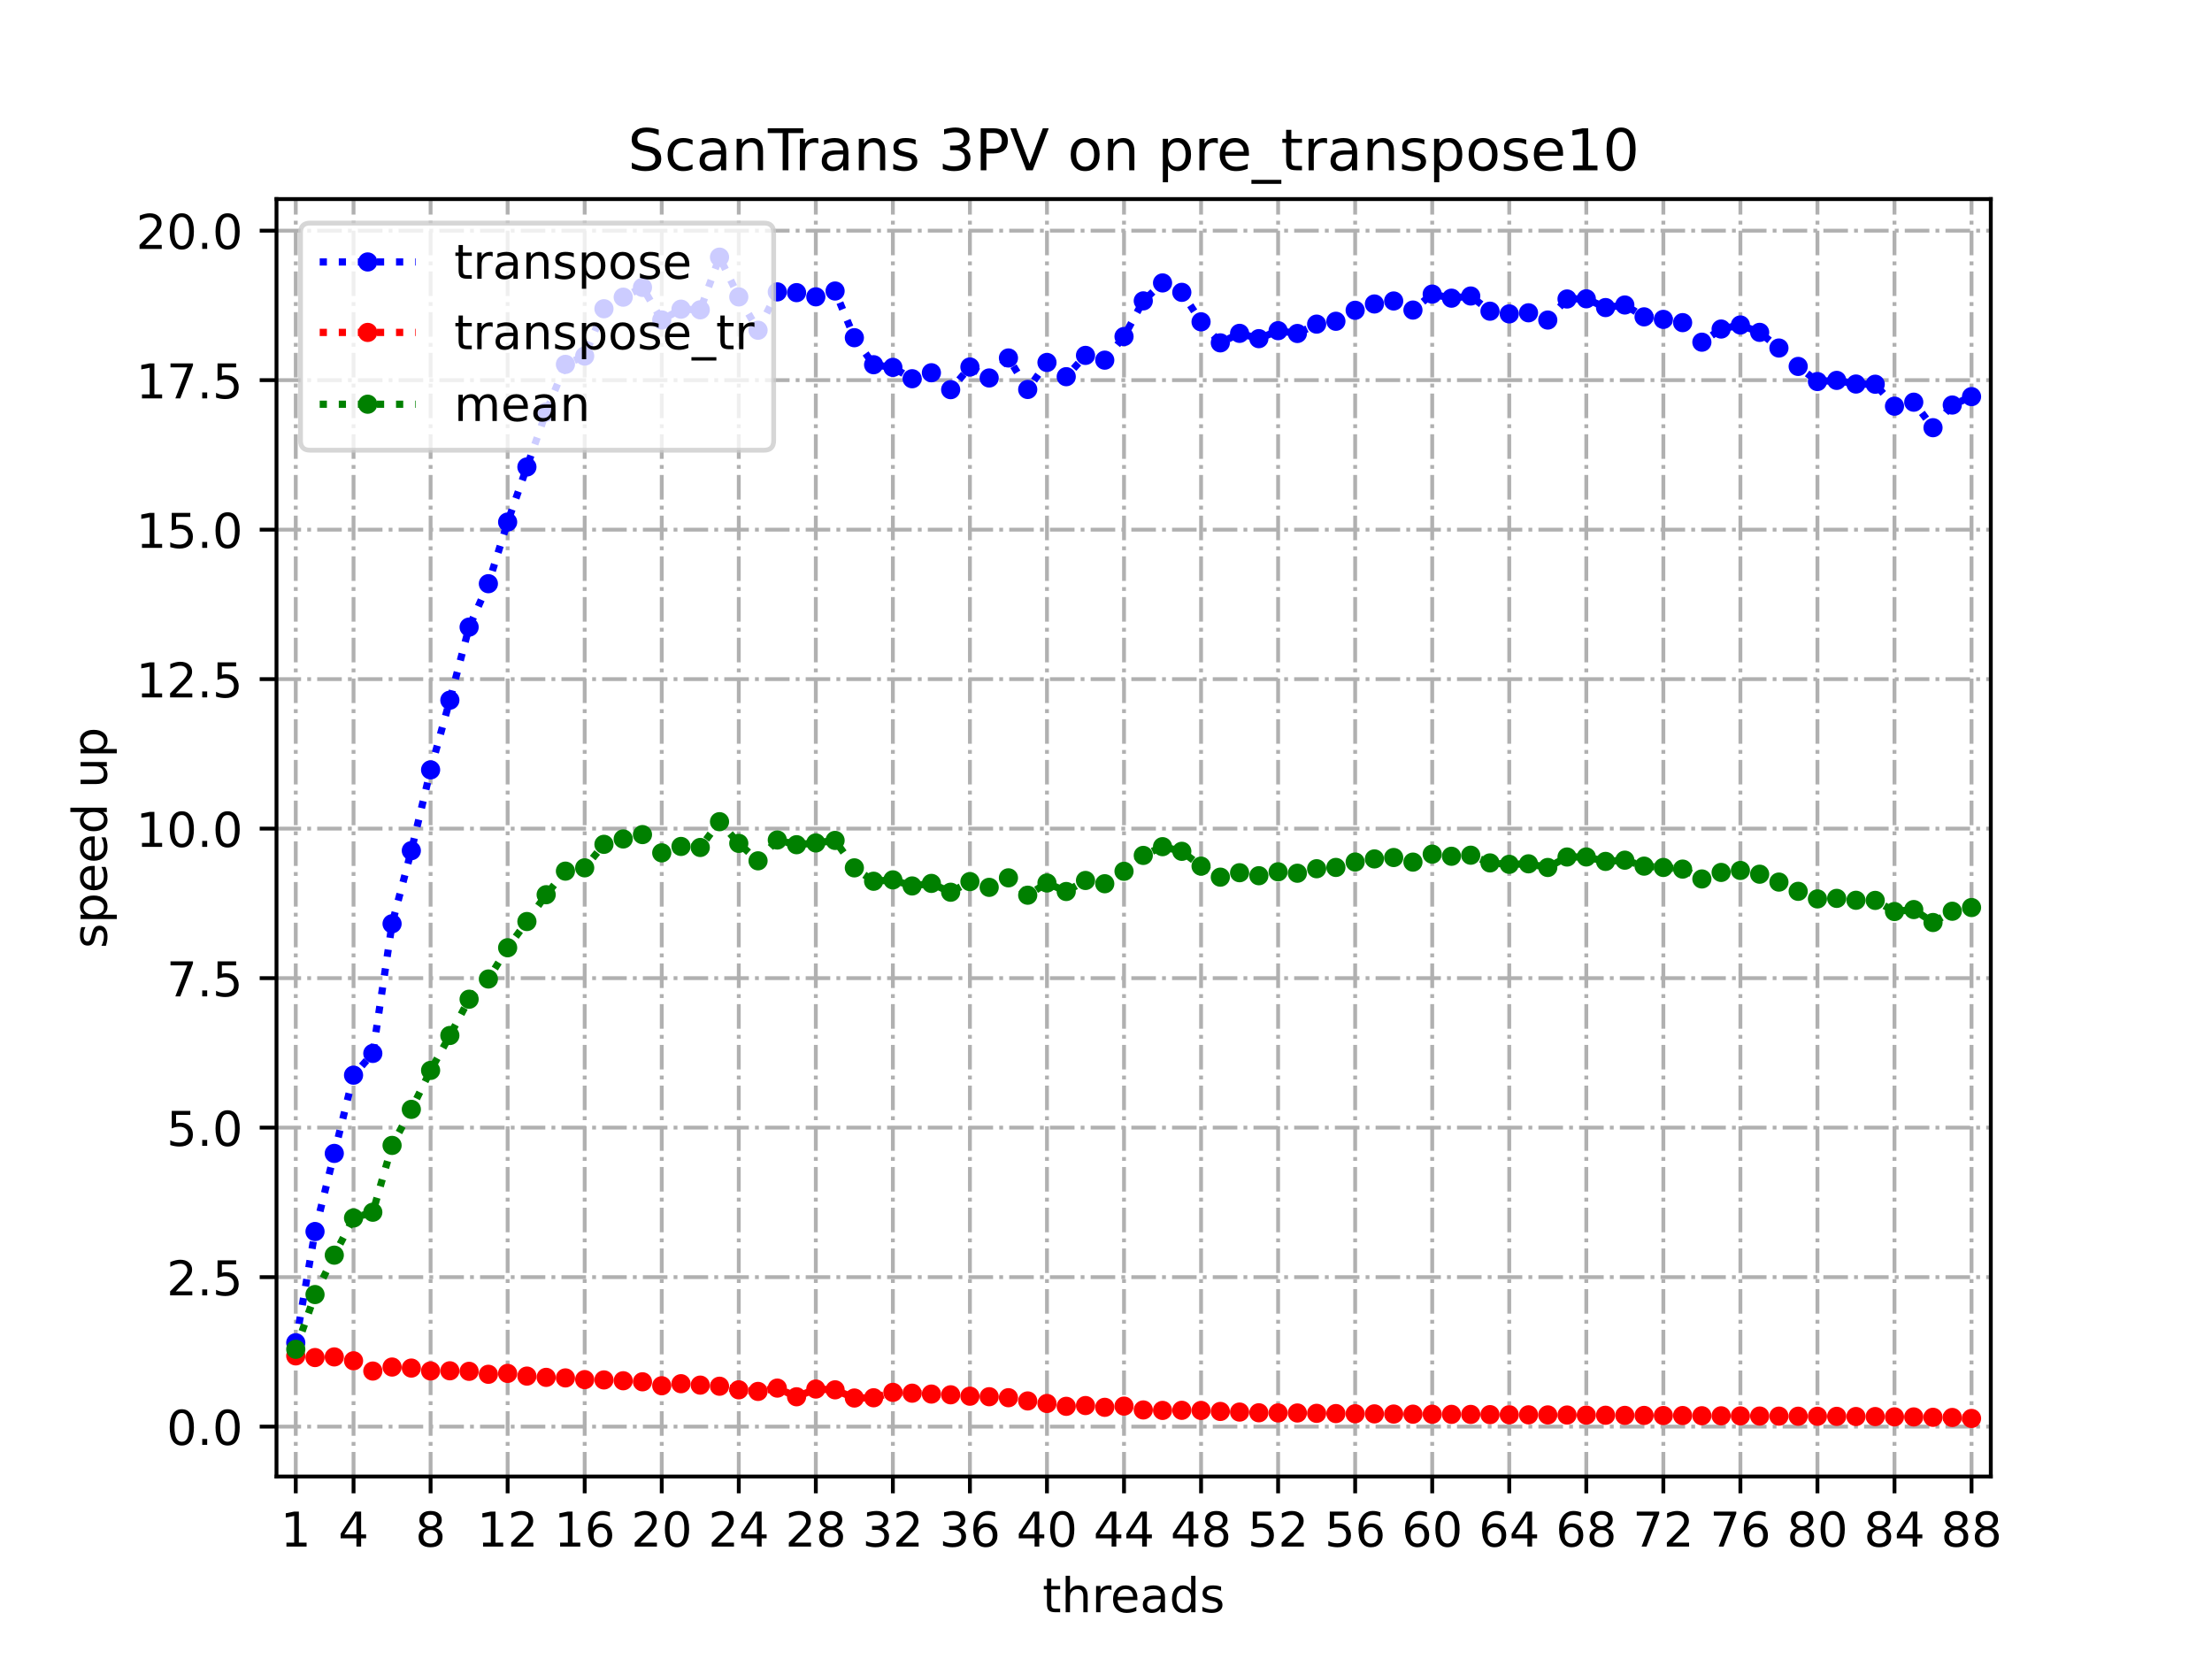 <?xml version="1.0" encoding="utf-8" standalone="no"?>
<!DOCTYPE svg PUBLIC "-//W3C//DTD SVG 1.1//EN"
  "http://www.w3.org/Graphics/SVG/1.1/DTD/svg11.dtd">
<!-- Created with matplotlib (https://matplotlib.org/) -->
<svg height="345.6pt" version="1.1" viewBox="0 0 460.8 345.6" width="460.8pt" xmlns="http://www.w3.org/2000/svg" xmlns:xlink="http://www.w3.org/1999/xlink">
 <defs>
  <style type="text/css">
*{stroke-linecap:butt;stroke-linejoin:round;}
  </style>
 </defs>
 <g id="figure_1">
  <g id="patch_1">
   <path d="M 0 345.6 
L 460.8 345.6 
L 460.8 0 
L 0 0 
z
" style="fill:#ffffff;"/>
  </g>
  <g id="axes_1">
   <g id="patch_2">
    <path d="M 57.6 307.584 
L 414.72 307.584 
L 414.72 41.472 
L 57.6 41.472 
z
" style="fill:#ffffff;"/>
   </g>
   <g id="matplotlib.axis_1">
    <g id="xtick_1">
     <g id="line2d_1">
      <path clip-path="url(#p9dbed86b2a)" d="M 61.613 307.584 
L 61.613 41.472 
" style="fill:none;stroke:#b0b0b0;stroke-dasharray:5.12,1.28,0.8,1.28;stroke-dashoffset:0;stroke-width:0.8;"/>
     </g>
     <g id="line2d_2">
      <defs>
       <path d="M 0 0 
L 0 3.5 
" id="me221cf3cf8" style="stroke:#000000;stroke-width:0.8;"/>
      </defs>
      <g>
       <use style="stroke:#000000;stroke-width:0.8;" x="61.613" xlink:href="#me221cf3cf8" y="307.584"/>
      </g>
     </g>
     <g id="text_1">
      <!-- 1 -->
      <defs>
       <path d="M 12.406 8.297 
L 28.516 8.297 
L 28.516 63.922 
L 10.984 60.406 
L 10.984 69.391 
L 28.422 72.906 
L 38.281 72.906 
L 38.281 8.297 
L 54.391 8.297 
L 54.391 0 
L 12.406 0 
z
" id="DejaVuSans-49"/>
      </defs>
      <g transform="translate(58.431 322.182)scale(0.1 -0.1)">
       <use xlink:href="#DejaVuSans-49"/>
      </g>
     </g>
    </g>
    <g id="xtick_2">
     <g id="line2d_3">
      <path clip-path="url(#p9dbed86b2a)" d="M 73.65 307.584 
L 73.65 41.472 
" style="fill:none;stroke:#b0b0b0;stroke-dasharray:5.12,1.28,0.8,1.28;stroke-dashoffset:0;stroke-width:0.8;"/>
     </g>
     <g id="line2d_4">
      <g>
       <use style="stroke:#000000;stroke-width:0.8;" x="73.65" xlink:href="#me221cf3cf8" y="307.584"/>
      </g>
     </g>
     <g id="text_2">
      <!-- 4 -->
      <defs>
       <path d="M 37.797 64.312 
L 12.891 25.391 
L 37.797 25.391 
z
M 35.203 72.906 
L 47.609 72.906 
L 47.609 25.391 
L 58.016 25.391 
L 58.016 17.188 
L 47.609 17.188 
L 47.609 0 
L 37.797 0 
L 37.797 17.188 
L 4.891 17.188 
L 4.891 26.703 
z
" id="DejaVuSans-52"/>
      </defs>
      <g transform="translate(70.469 322.182)scale(0.1 -0.1)">
       <use xlink:href="#DejaVuSans-52"/>
      </g>
     </g>
    </g>
    <g id="xtick_3">
     <g id="line2d_5">
      <path clip-path="url(#p9dbed86b2a)" d="M 89.701 307.584 
L 89.701 41.472 
" style="fill:none;stroke:#b0b0b0;stroke-dasharray:5.12,1.28,0.8,1.28;stroke-dashoffset:0;stroke-width:0.8;"/>
     </g>
     <g id="line2d_6">
      <g>
       <use style="stroke:#000000;stroke-width:0.8;" x="89.701" xlink:href="#me221cf3cf8" y="307.584"/>
      </g>
     </g>
     <g id="text_3">
      <!-- 8 -->
      <defs>
       <path d="M 31.781 34.625 
Q 24.75 34.625 20.719 30.859 
Q 16.703 27.094 16.703 20.516 
Q 16.703 13.922 20.719 10.156 
Q 24.75 6.391 31.781 6.391 
Q 38.812 6.391 42.859 10.172 
Q 46.922 13.969 46.922 20.516 
Q 46.922 27.094 42.891 30.859 
Q 38.875 34.625 31.781 34.625 
z
M 21.922 38.812 
Q 15.578 40.375 12.031 44.719 
Q 8.5 49.078 8.5 55.328 
Q 8.5 64.062 14.719 69.141 
Q 20.953 74.219 31.781 74.219 
Q 42.672 74.219 48.875 69.141 
Q 55.078 64.062 55.078 55.328 
Q 55.078 49.078 51.531 44.719 
Q 48 40.375 41.703 38.812 
Q 48.828 37.156 52.797 32.312 
Q 56.781 27.484 56.781 20.516 
Q 56.781 9.906 50.312 4.234 
Q 43.844 -1.422 31.781 -1.422 
Q 19.734 -1.422 13.25 4.234 
Q 6.781 9.906 6.781 20.516 
Q 6.781 27.484 10.781 32.312 
Q 14.797 37.156 21.922 38.812 
z
M 18.312 54.391 
Q 18.312 48.734 21.844 45.562 
Q 25.391 42.391 31.781 42.391 
Q 38.141 42.391 41.719 45.562 
Q 45.312 48.734 45.312 54.391 
Q 45.312 60.062 41.719 63.234 
Q 38.141 66.406 31.781 66.406 
Q 25.391 66.406 21.844 63.234 
Q 18.312 60.062 18.312 54.391 
z
" id="DejaVuSans-56"/>
      </defs>
      <g transform="translate(86.519 322.182)scale(0.1 -0.1)">
       <use xlink:href="#DejaVuSans-56"/>
      </g>
     </g>
    </g>
    <g id="xtick_4">
     <g id="line2d_7">
      <path clip-path="url(#p9dbed86b2a)" d="M 105.751 307.584 
L 105.751 41.472 
" style="fill:none;stroke:#b0b0b0;stroke-dasharray:5.12,1.28,0.8,1.28;stroke-dashoffset:0;stroke-width:0.8;"/>
     </g>
     <g id="line2d_8">
      <g>
       <use style="stroke:#000000;stroke-width:0.8;" x="105.751" xlink:href="#me221cf3cf8" y="307.584"/>
      </g>
     </g>
     <g id="text_4">
      <!-- 12 -->
      <defs>
       <path d="M 19.188 8.297 
L 53.609 8.297 
L 53.609 0 
L 7.328 0 
L 7.328 8.297 
Q 12.938 14.109 22.625 23.891 
Q 32.328 33.688 34.812 36.531 
Q 39.547 41.844 41.422 45.531 
Q 43.312 49.219 43.312 52.781 
Q 43.312 58.594 39.234 62.25 
Q 35.156 65.922 28.609 65.922 
Q 23.969 65.922 18.812 64.312 
Q 13.672 62.703 7.812 59.422 
L 7.812 69.391 
Q 13.766 71.781 18.938 73 
Q 24.125 74.219 28.422 74.219 
Q 39.75 74.219 46.484 68.547 
Q 53.219 62.891 53.219 53.422 
Q 53.219 48.922 51.531 44.891 
Q 49.859 40.875 45.406 35.406 
Q 44.188 33.984 37.641 27.219 
Q 31.109 20.453 19.188 8.297 
z
" id="DejaVuSans-50"/>
      </defs>
      <g transform="translate(99.389 322.182)scale(0.1 -0.1)">
       <use xlink:href="#DejaVuSans-49"/>
       <use x="63.623" xlink:href="#DejaVuSans-50"/>
      </g>
     </g>
    </g>
    <g id="xtick_5">
     <g id="line2d_9">
      <path clip-path="url(#p9dbed86b2a)" d="M 121.801 307.584 
L 121.801 41.472 
" style="fill:none;stroke:#b0b0b0;stroke-dasharray:5.12,1.28,0.8,1.28;stroke-dashoffset:0;stroke-width:0.8;"/>
     </g>
     <g id="line2d_10">
      <g>
       <use style="stroke:#000000;stroke-width:0.8;" x="121.801" xlink:href="#me221cf3cf8" y="307.584"/>
      </g>
     </g>
     <g id="text_5">
      <!-- 16 -->
      <defs>
       <path d="M 33.016 40.375 
Q 26.375 40.375 22.484 35.828 
Q 18.609 31.297 18.609 23.391 
Q 18.609 15.531 22.484 10.953 
Q 26.375 6.391 33.016 6.391 
Q 39.656 6.391 43.531 10.953 
Q 47.406 15.531 47.406 23.391 
Q 47.406 31.297 43.531 35.828 
Q 39.656 40.375 33.016 40.375 
z
M 52.594 71.297 
L 52.594 62.312 
Q 48.875 64.062 45.094 64.984 
Q 41.312 65.922 37.594 65.922 
Q 27.828 65.922 22.672 59.328 
Q 17.531 52.734 16.797 39.406 
Q 19.672 43.656 24.016 45.922 
Q 28.375 48.188 33.594 48.188 
Q 44.578 48.188 50.953 41.516 
Q 57.328 34.859 57.328 23.391 
Q 57.328 12.156 50.688 5.359 
Q 44.047 -1.422 33.016 -1.422 
Q 20.359 -1.422 13.672 8.266 
Q 6.984 17.969 6.984 36.375 
Q 6.984 53.656 15.188 63.938 
Q 23.391 74.219 37.203 74.219 
Q 40.922 74.219 44.703 73.484 
Q 48.484 72.75 52.594 71.297 
z
" id="DejaVuSans-54"/>
      </defs>
      <g transform="translate(115.439 322.182)scale(0.1 -0.1)">
       <use xlink:href="#DejaVuSans-49"/>
       <use x="63.623" xlink:href="#DejaVuSans-54"/>
      </g>
     </g>
    </g>
    <g id="xtick_6">
     <g id="line2d_11">
      <path clip-path="url(#p9dbed86b2a)" d="M 137.852 307.584 
L 137.852 41.472 
" style="fill:none;stroke:#b0b0b0;stroke-dasharray:5.12,1.28,0.8,1.28;stroke-dashoffset:0;stroke-width:0.8;"/>
     </g>
     <g id="line2d_12">
      <g>
       <use style="stroke:#000000;stroke-width:0.8;" x="137.852" xlink:href="#me221cf3cf8" y="307.584"/>
      </g>
     </g>
     <g id="text_6">
      <!-- 20 -->
      <defs>
       <path d="M 31.781 66.406 
Q 24.172 66.406 20.328 58.906 
Q 16.5 51.422 16.5 36.375 
Q 16.5 21.391 20.328 13.891 
Q 24.172 6.391 31.781 6.391 
Q 39.453 6.391 43.281 13.891 
Q 47.125 21.391 47.125 36.375 
Q 47.125 51.422 43.281 58.906 
Q 39.453 66.406 31.781 66.406 
z
M 31.781 74.219 
Q 44.047 74.219 50.516 64.516 
Q 56.984 54.828 56.984 36.375 
Q 56.984 17.969 50.516 8.266 
Q 44.047 -1.422 31.781 -1.422 
Q 19.531 -1.422 13.062 8.266 
Q 6.594 17.969 6.594 36.375 
Q 6.594 54.828 13.062 64.516 
Q 19.531 74.219 31.781 74.219 
z
" id="DejaVuSans-48"/>
      </defs>
      <g transform="translate(131.489 322.182)scale(0.1 -0.1)">
       <use xlink:href="#DejaVuSans-50"/>
       <use x="63.623" xlink:href="#DejaVuSans-48"/>
      </g>
     </g>
    </g>
    <g id="xtick_7">
     <g id="line2d_13">
      <path clip-path="url(#p9dbed86b2a)" d="M 153.902 307.584 
L 153.902 41.472 
" style="fill:none;stroke:#b0b0b0;stroke-dasharray:5.12,1.28,0.8,1.28;stroke-dashoffset:0;stroke-width:0.8;"/>
     </g>
     <g id="line2d_14">
      <g>
       <use style="stroke:#000000;stroke-width:0.8;" x="153.902" xlink:href="#me221cf3cf8" y="307.584"/>
      </g>
     </g>
     <g id="text_7">
      <!-- 24 -->
      <g transform="translate(147.54 322.182)scale(0.1 -0.1)">
       <use xlink:href="#DejaVuSans-50"/>
       <use x="63.623" xlink:href="#DejaVuSans-52"/>
      </g>
     </g>
    </g>
    <g id="xtick_8">
     <g id="line2d_15">
      <path clip-path="url(#p9dbed86b2a)" d="M 169.952 307.584 
L 169.952 41.472 
" style="fill:none;stroke:#b0b0b0;stroke-dasharray:5.12,1.28,0.8,1.28;stroke-dashoffset:0;stroke-width:0.8;"/>
     </g>
     <g id="line2d_16">
      <g>
       <use style="stroke:#000000;stroke-width:0.8;" x="169.952" xlink:href="#me221cf3cf8" y="307.584"/>
      </g>
     </g>
     <g id="text_8">
      <!-- 28 -->
      <g transform="translate(163.59 322.182)scale(0.1 -0.1)">
       <use xlink:href="#DejaVuSans-50"/>
       <use x="63.623" xlink:href="#DejaVuSans-56"/>
      </g>
     </g>
    </g>
    <g id="xtick_9">
     <g id="line2d_17">
      <path clip-path="url(#p9dbed86b2a)" d="M 186.003 307.584 
L 186.003 41.472 
" style="fill:none;stroke:#b0b0b0;stroke-dasharray:5.12,1.28,0.8,1.28;stroke-dashoffset:0;stroke-width:0.8;"/>
     </g>
     <g id="line2d_18">
      <g>
       <use style="stroke:#000000;stroke-width:0.8;" x="186.003" xlink:href="#me221cf3cf8" y="307.584"/>
      </g>
     </g>
     <g id="text_9">
      <!-- 32 -->
      <defs>
       <path d="M 40.578 39.312 
Q 47.656 37.797 51.625 33 
Q 55.609 28.219 55.609 21.188 
Q 55.609 10.406 48.188 4.484 
Q 40.766 -1.422 27.094 -1.422 
Q 22.516 -1.422 17.656 -0.516 
Q 12.797 0.391 7.625 2.203 
L 7.625 11.719 
Q 11.719 9.328 16.594 8.109 
Q 21.484 6.891 26.812 6.891 
Q 36.078 6.891 40.938 10.547 
Q 45.797 14.203 45.797 21.188 
Q 45.797 27.641 41.281 31.266 
Q 36.766 34.906 28.719 34.906 
L 20.219 34.906 
L 20.219 43.016 
L 29.109 43.016 
Q 36.375 43.016 40.234 45.922 
Q 44.094 48.828 44.094 54.297 
Q 44.094 59.906 40.109 62.906 
Q 36.141 65.922 28.719 65.922 
Q 24.656 65.922 20.016 65.031 
Q 15.375 64.156 9.812 62.312 
L 9.812 71.094 
Q 15.438 72.656 20.344 73.438 
Q 25.25 74.219 29.594 74.219 
Q 40.828 74.219 47.359 69.109 
Q 53.906 64.016 53.906 55.328 
Q 53.906 49.266 50.438 45.094 
Q 46.969 40.922 40.578 39.312 
z
" id="DejaVuSans-51"/>
      </defs>
      <g transform="translate(179.64 322.182)scale(0.1 -0.1)">
       <use xlink:href="#DejaVuSans-51"/>
       <use x="63.623" xlink:href="#DejaVuSans-50"/>
      </g>
     </g>
    </g>
    <g id="xtick_10">
     <g id="line2d_19">
      <path clip-path="url(#p9dbed86b2a)" d="M 202.053 307.584 
L 202.053 41.472 
" style="fill:none;stroke:#b0b0b0;stroke-dasharray:5.12,1.28,0.8,1.28;stroke-dashoffset:0;stroke-width:0.8;"/>
     </g>
     <g id="line2d_20">
      <g>
       <use style="stroke:#000000;stroke-width:0.8;" x="202.053" xlink:href="#me221cf3cf8" y="307.584"/>
      </g>
     </g>
     <g id="text_10">
      <!-- 36 -->
      <g transform="translate(195.691 322.182)scale(0.1 -0.1)">
       <use xlink:href="#DejaVuSans-51"/>
       <use x="63.623" xlink:href="#DejaVuSans-54"/>
      </g>
     </g>
    </g>
    <g id="xtick_11">
     <g id="line2d_21">
      <path clip-path="url(#p9dbed86b2a)" d="M 218.103 307.584 
L 218.103 41.472 
" style="fill:none;stroke:#b0b0b0;stroke-dasharray:5.12,1.28,0.8,1.28;stroke-dashoffset:0;stroke-width:0.8;"/>
     </g>
     <g id="line2d_22">
      <g>
       <use style="stroke:#000000;stroke-width:0.8;" x="218.103" xlink:href="#me221cf3cf8" y="307.584"/>
      </g>
     </g>
     <g id="text_11">
      <!-- 40 -->
      <g transform="translate(211.741 322.182)scale(0.1 -0.1)">
       <use xlink:href="#DejaVuSans-52"/>
       <use x="63.623" xlink:href="#DejaVuSans-48"/>
      </g>
     </g>
    </g>
    <g id="xtick_12">
     <g id="line2d_23">
      <path clip-path="url(#p9dbed86b2a)" d="M 234.154 307.584 
L 234.154 41.472 
" style="fill:none;stroke:#b0b0b0;stroke-dasharray:5.12,1.28,0.8,1.28;stroke-dashoffset:0;stroke-width:0.8;"/>
     </g>
     <g id="line2d_24">
      <g>
       <use style="stroke:#000000;stroke-width:0.8;" x="234.154" xlink:href="#me221cf3cf8" y="307.584"/>
      </g>
     </g>
     <g id="text_12">
      <!-- 44 -->
      <g transform="translate(227.791 322.182)scale(0.1 -0.1)">
       <use xlink:href="#DejaVuSans-52"/>
       <use x="63.623" xlink:href="#DejaVuSans-52"/>
      </g>
     </g>
    </g>
    <g id="xtick_13">
     <g id="line2d_25">
      <path clip-path="url(#p9dbed86b2a)" d="M 250.204 307.584 
L 250.204 41.472 
" style="fill:none;stroke:#b0b0b0;stroke-dasharray:5.12,1.28,0.8,1.28;stroke-dashoffset:0;stroke-width:0.8;"/>
     </g>
     <g id="line2d_26">
      <g>
       <use style="stroke:#000000;stroke-width:0.8;" x="250.204" xlink:href="#me221cf3cf8" y="307.584"/>
      </g>
     </g>
     <g id="text_13">
      <!-- 48 -->
      <g transform="translate(243.842 322.182)scale(0.1 -0.1)">
       <use xlink:href="#DejaVuSans-52"/>
       <use x="63.623" xlink:href="#DejaVuSans-56"/>
      </g>
     </g>
    </g>
    <g id="xtick_14">
     <g id="line2d_27">
      <path clip-path="url(#p9dbed86b2a)" d="M 266.254 307.584 
L 266.254 41.472 
" style="fill:none;stroke:#b0b0b0;stroke-dasharray:5.12,1.28,0.8,1.28;stroke-dashoffset:0;stroke-width:0.8;"/>
     </g>
     <g id="line2d_28">
      <g>
       <use style="stroke:#000000;stroke-width:0.8;" x="266.254" xlink:href="#me221cf3cf8" y="307.584"/>
      </g>
     </g>
     <g id="text_14">
      <!-- 52 -->
      <defs>
       <path d="M 10.797 72.906 
L 49.516 72.906 
L 49.516 64.594 
L 19.828 64.594 
L 19.828 46.734 
Q 21.969 47.469 24.109 47.828 
Q 26.266 48.188 28.422 48.188 
Q 40.625 48.188 47.75 41.5 
Q 54.891 34.812 54.891 23.391 
Q 54.891 11.625 47.562 5.094 
Q 40.234 -1.422 26.906 -1.422 
Q 22.312 -1.422 17.547 -0.641 
Q 12.797 0.141 7.719 1.703 
L 7.719 11.625 
Q 12.109 9.234 16.797 8.062 
Q 21.484 6.891 26.703 6.891 
Q 35.156 6.891 40.078 11.328 
Q 45.016 15.766 45.016 23.391 
Q 45.016 31 40.078 35.438 
Q 35.156 39.891 26.703 39.891 
Q 22.75 39.891 18.812 39.016 
Q 14.891 38.141 10.797 36.281 
z
" id="DejaVuSans-53"/>
      </defs>
      <g transform="translate(259.892 322.182)scale(0.1 -0.1)">
       <use xlink:href="#DejaVuSans-53"/>
       <use x="63.623" xlink:href="#DejaVuSans-50"/>
      </g>
     </g>
    </g>
    <g id="xtick_15">
     <g id="line2d_29">
      <path clip-path="url(#p9dbed86b2a)" d="M 282.305 307.584 
L 282.305 41.472 
" style="fill:none;stroke:#b0b0b0;stroke-dasharray:5.12,1.28,0.8,1.28;stroke-dashoffset:0;stroke-width:0.8;"/>
     </g>
     <g id="line2d_30">
      <g>
       <use style="stroke:#000000;stroke-width:0.8;" x="282.305" xlink:href="#me221cf3cf8" y="307.584"/>
      </g>
     </g>
     <g id="text_15">
      <!-- 56 -->
      <g transform="translate(275.942 322.182)scale(0.1 -0.1)">
       <use xlink:href="#DejaVuSans-53"/>
       <use x="63.623" xlink:href="#DejaVuSans-54"/>
      </g>
     </g>
    </g>
    <g id="xtick_16">
     <g id="line2d_31">
      <path clip-path="url(#p9dbed86b2a)" d="M 298.355 307.584 
L 298.355 41.472 
" style="fill:none;stroke:#b0b0b0;stroke-dasharray:5.12,1.28,0.8,1.28;stroke-dashoffset:0;stroke-width:0.8;"/>
     </g>
     <g id="line2d_32">
      <g>
       <use style="stroke:#000000;stroke-width:0.8;" x="298.355" xlink:href="#me221cf3cf8" y="307.584"/>
      </g>
     </g>
     <g id="text_16">
      <!-- 60 -->
      <g transform="translate(291.993 322.182)scale(0.1 -0.1)">
       <use xlink:href="#DejaVuSans-54"/>
       <use x="63.623" xlink:href="#DejaVuSans-48"/>
      </g>
     </g>
    </g>
    <g id="xtick_17">
     <g id="line2d_33">
      <path clip-path="url(#p9dbed86b2a)" d="M 314.405 307.584 
L 314.405 41.472 
" style="fill:none;stroke:#b0b0b0;stroke-dasharray:5.12,1.28,0.8,1.28;stroke-dashoffset:0;stroke-width:0.8;"/>
     </g>
     <g id="line2d_34">
      <g>
       <use style="stroke:#000000;stroke-width:0.8;" x="314.405" xlink:href="#me221cf3cf8" y="307.584"/>
      </g>
     </g>
     <g id="text_17">
      <!-- 64 -->
      <g transform="translate(308.043 322.182)scale(0.1 -0.1)">
       <use xlink:href="#DejaVuSans-54"/>
       <use x="63.623" xlink:href="#DejaVuSans-52"/>
      </g>
     </g>
    </g>
    <g id="xtick_18">
     <g id="line2d_35">
      <path clip-path="url(#p9dbed86b2a)" d="M 330.456 307.584 
L 330.456 41.472 
" style="fill:none;stroke:#b0b0b0;stroke-dasharray:5.12,1.28,0.8,1.28;stroke-dashoffset:0;stroke-width:0.8;"/>
     </g>
     <g id="line2d_36">
      <g>
       <use style="stroke:#000000;stroke-width:0.8;" x="330.456" xlink:href="#me221cf3cf8" y="307.584"/>
      </g>
     </g>
     <g id="text_18">
      <!-- 68 -->
      <g transform="translate(324.093 322.182)scale(0.1 -0.1)">
       <use xlink:href="#DejaVuSans-54"/>
       <use x="63.623" xlink:href="#DejaVuSans-56"/>
      </g>
     </g>
    </g>
    <g id="xtick_19">
     <g id="line2d_37">
      <path clip-path="url(#p9dbed86b2a)" d="M 346.506 307.584 
L 346.506 41.472 
" style="fill:none;stroke:#b0b0b0;stroke-dasharray:5.12,1.28,0.8,1.28;stroke-dashoffset:0;stroke-width:0.8;"/>
     </g>
     <g id="line2d_38">
      <g>
       <use style="stroke:#000000;stroke-width:0.8;" x="346.506" xlink:href="#me221cf3cf8" y="307.584"/>
      </g>
     </g>
     <g id="text_19">
      <!-- 72 -->
      <defs>
       <path d="M 8.203 72.906 
L 55.078 72.906 
L 55.078 68.703 
L 28.609 0 
L 18.312 0 
L 43.219 64.594 
L 8.203 64.594 
z
" id="DejaVuSans-55"/>
      </defs>
      <g transform="translate(340.144 322.182)scale(0.1 -0.1)">
       <use xlink:href="#DejaVuSans-55"/>
       <use x="63.623" xlink:href="#DejaVuSans-50"/>
      </g>
     </g>
    </g>
    <g id="xtick_20">
     <g id="line2d_39">
      <path clip-path="url(#p9dbed86b2a)" d="M 362.556 307.584 
L 362.556 41.472 
" style="fill:none;stroke:#b0b0b0;stroke-dasharray:5.12,1.28,0.8,1.28;stroke-dashoffset:0;stroke-width:0.8;"/>
     </g>
     <g id="line2d_40">
      <g>
       <use style="stroke:#000000;stroke-width:0.8;" x="362.556" xlink:href="#me221cf3cf8" y="307.584"/>
      </g>
     </g>
     <g id="text_20">
      <!-- 76 -->
      <g transform="translate(356.194 322.182)scale(0.1 -0.1)">
       <use xlink:href="#DejaVuSans-55"/>
       <use x="63.623" xlink:href="#DejaVuSans-54"/>
      </g>
     </g>
    </g>
    <g id="xtick_21">
     <g id="line2d_41">
      <path clip-path="url(#p9dbed86b2a)" d="M 378.607 307.584 
L 378.607 41.472 
" style="fill:none;stroke:#b0b0b0;stroke-dasharray:5.12,1.28,0.8,1.28;stroke-dashoffset:0;stroke-width:0.8;"/>
     </g>
     <g id="line2d_42">
      <g>
       <use style="stroke:#000000;stroke-width:0.8;" x="378.607" xlink:href="#me221cf3cf8" y="307.584"/>
      </g>
     </g>
     <g id="text_21">
      <!-- 80 -->
      <g transform="translate(372.244 322.182)scale(0.1 -0.1)">
       <use xlink:href="#DejaVuSans-56"/>
       <use x="63.623" xlink:href="#DejaVuSans-48"/>
      </g>
     </g>
    </g>
    <g id="xtick_22">
     <g id="line2d_43">
      <path clip-path="url(#p9dbed86b2a)" d="M 394.657 307.584 
L 394.657 41.472 
" style="fill:none;stroke:#b0b0b0;stroke-dasharray:5.12,1.28,0.8,1.28;stroke-dashoffset:0;stroke-width:0.8;"/>
     </g>
     <g id="line2d_44">
      <g>
       <use style="stroke:#000000;stroke-width:0.8;" x="394.657" xlink:href="#me221cf3cf8" y="307.584"/>
      </g>
     </g>
     <g id="text_22">
      <!-- 84 -->
      <g transform="translate(388.295 322.182)scale(0.1 -0.1)">
       <use xlink:href="#DejaVuSans-56"/>
       <use x="63.623" xlink:href="#DejaVuSans-52"/>
      </g>
     </g>
    </g>
    <g id="xtick_23">
     <g id="line2d_45">
      <path clip-path="url(#p9dbed86b2a)" d="M 410.707 307.584 
L 410.707 41.472 
" style="fill:none;stroke:#b0b0b0;stroke-dasharray:5.12,1.28,0.8,1.28;stroke-dashoffset:0;stroke-width:0.8;"/>
     </g>
     <g id="line2d_46">
      <g>
       <use style="stroke:#000000;stroke-width:0.8;" x="410.707" xlink:href="#me221cf3cf8" y="307.584"/>
      </g>
     </g>
     <g id="text_23">
      <!-- 88 -->
      <g transform="translate(404.345 322.182)scale(0.1 -0.1)">
       <use xlink:href="#DejaVuSans-56"/>
       <use x="63.623" xlink:href="#DejaVuSans-56"/>
      </g>
     </g>
    </g>
    <g id="text_24">
     <!-- threads -->
     <defs>
      <path d="M 18.312 70.219 
L 18.312 54.688 
L 36.812 54.688 
L 36.812 47.703 
L 18.312 47.703 
L 18.312 18.016 
Q 18.312 11.328 20.141 9.422 
Q 21.969 7.516 27.594 7.516 
L 36.812 7.516 
L 36.812 0 
L 27.594 0 
Q 17.188 0 13.234 3.875 
Q 9.281 7.766 9.281 18.016 
L 9.281 47.703 
L 2.688 47.703 
L 2.688 54.688 
L 9.281 54.688 
L 9.281 70.219 
z
" id="DejaVuSans-116"/>
      <path d="M 54.891 33.016 
L 54.891 0 
L 45.906 0 
L 45.906 32.719 
Q 45.906 40.484 42.875 44.328 
Q 39.844 48.188 33.797 48.188 
Q 26.516 48.188 22.312 43.547 
Q 18.109 38.922 18.109 30.906 
L 18.109 0 
L 9.078 0 
L 9.078 75.984 
L 18.109 75.984 
L 18.109 46.188 
Q 21.344 51.125 25.703 53.562 
Q 30.078 56 35.797 56 
Q 45.219 56 50.047 50.172 
Q 54.891 44.344 54.891 33.016 
z
" id="DejaVuSans-104"/>
      <path d="M 41.109 46.297 
Q 39.594 47.172 37.812 47.578 
Q 36.031 48 33.891 48 
Q 26.266 48 22.188 43.047 
Q 18.109 38.094 18.109 28.812 
L 18.109 0 
L 9.078 0 
L 9.078 54.688 
L 18.109 54.688 
L 18.109 46.188 
Q 20.953 51.172 25.484 53.578 
Q 30.031 56 36.531 56 
Q 37.453 56 38.578 55.875 
Q 39.703 55.766 41.062 55.516 
z
" id="DejaVuSans-114"/>
      <path d="M 56.203 29.594 
L 56.203 25.203 
L 14.891 25.203 
Q 15.484 15.922 20.484 11.062 
Q 25.484 6.203 34.422 6.203 
Q 39.594 6.203 44.453 7.469 
Q 49.312 8.734 54.109 11.281 
L 54.109 2.781 
Q 49.266 0.734 44.188 -0.344 
Q 39.109 -1.422 33.891 -1.422 
Q 20.797 -1.422 13.156 6.188 
Q 5.516 13.812 5.516 26.812 
Q 5.516 40.234 12.766 48.109 
Q 20.016 56 32.328 56 
Q 43.359 56 49.781 48.891 
Q 56.203 41.797 56.203 29.594 
z
M 47.219 32.234 
Q 47.125 39.594 43.094 43.984 
Q 39.062 48.391 32.422 48.391 
Q 24.906 48.391 20.391 44.141 
Q 15.875 39.891 15.188 32.172 
z
" id="DejaVuSans-101"/>
      <path d="M 34.281 27.484 
Q 23.391 27.484 19.188 25 
Q 14.984 22.516 14.984 16.5 
Q 14.984 11.719 18.141 8.906 
Q 21.297 6.109 26.703 6.109 
Q 34.188 6.109 38.703 11.406 
Q 43.219 16.703 43.219 25.484 
L 43.219 27.484 
z
M 52.203 31.203 
L 52.203 0 
L 43.219 0 
L 43.219 8.297 
Q 40.141 3.328 35.547 0.953 
Q 30.953 -1.422 24.312 -1.422 
Q 15.922 -1.422 10.953 3.297 
Q 6 8.016 6 15.922 
Q 6 25.141 12.172 29.828 
Q 18.359 34.516 30.609 34.516 
L 43.219 34.516 
L 43.219 35.406 
Q 43.219 41.609 39.141 45 
Q 35.062 48.391 27.688 48.391 
Q 23 48.391 18.547 47.266 
Q 14.109 46.141 10.016 43.891 
L 10.016 52.203 
Q 14.938 54.109 19.578 55.047 
Q 24.219 56 28.609 56 
Q 40.484 56 46.344 49.844 
Q 52.203 43.703 52.203 31.203 
z
" id="DejaVuSans-97"/>
      <path d="M 45.406 46.391 
L 45.406 75.984 
L 54.391 75.984 
L 54.391 0 
L 45.406 0 
L 45.406 8.203 
Q 42.578 3.328 38.25 0.953 
Q 33.938 -1.422 27.875 -1.422 
Q 17.969 -1.422 11.734 6.484 
Q 5.516 14.406 5.516 27.297 
Q 5.516 40.188 11.734 48.094 
Q 17.969 56 27.875 56 
Q 33.938 56 38.25 53.625 
Q 42.578 51.266 45.406 46.391 
z
M 14.797 27.297 
Q 14.797 17.391 18.875 11.75 
Q 22.953 6.109 30.078 6.109 
Q 37.203 6.109 41.297 11.75 
Q 45.406 17.391 45.406 27.297 
Q 45.406 37.203 41.297 42.844 
Q 37.203 48.484 30.078 48.484 
Q 22.953 48.484 18.875 42.844 
Q 14.797 37.203 14.797 27.297 
z
" id="DejaVuSans-100"/>
      <path d="M 44.281 53.078 
L 44.281 44.578 
Q 40.484 46.531 36.375 47.5 
Q 32.281 48.484 27.875 48.484 
Q 21.188 48.484 17.844 46.438 
Q 14.5 44.391 14.5 40.281 
Q 14.5 37.156 16.891 35.375 
Q 19.281 33.594 26.516 31.984 
L 29.594 31.297 
Q 39.156 29.25 43.188 25.516 
Q 47.219 21.781 47.219 15.094 
Q 47.219 7.469 41.188 3.016 
Q 35.156 -1.422 24.609 -1.422 
Q 20.219 -1.422 15.453 -0.562 
Q 10.688 0.297 5.422 2 
L 5.422 11.281 
Q 10.406 8.688 15.234 7.391 
Q 20.062 6.109 24.812 6.109 
Q 31.156 6.109 34.562 8.281 
Q 37.984 10.453 37.984 14.406 
Q 37.984 18.062 35.516 20.016 
Q 33.062 21.969 24.703 23.781 
L 21.578 24.516 
Q 13.234 26.266 9.516 29.906 
Q 5.812 33.547 5.812 39.891 
Q 5.812 47.609 11.281 51.797 
Q 16.75 56 26.812 56 
Q 31.781 56 36.172 55.266 
Q 40.578 54.547 44.281 53.078 
z
" id="DejaVuSans-115"/>
     </defs>
     <g transform="translate(217.169 335.861)scale(0.1 -0.1)">
      <use xlink:href="#DejaVuSans-116"/>
      <use x="39.209" xlink:href="#DejaVuSans-104"/>
      <use x="102.588" xlink:href="#DejaVuSans-114"/>
      <use x="141.451" xlink:href="#DejaVuSans-101"/>
      <use x="202.975" xlink:href="#DejaVuSans-97"/>
      <use x="264.254" xlink:href="#DejaVuSans-100"/>
      <use x="327.73" xlink:href="#DejaVuSans-115"/>
     </g>
    </g>
   </g>
   <g id="matplotlib.axis_2">
    <g id="ytick_1">
     <g id="line2d_47">
      <path clip-path="url(#p9dbed86b2a)" d="M 57.6 297.191 
L 414.72 297.191 
" style="fill:none;stroke:#b0b0b0;stroke-dasharray:5.12,1.28,0.8,1.28;stroke-dashoffset:0;stroke-width:0.8;"/>
     </g>
     <g id="line2d_48">
      <defs>
       <path d="M 0 0 
L -3.5 0 
" id="m0403d5471a" style="stroke:#000000;stroke-width:0.8;"/>
      </defs>
      <g>
       <use style="stroke:#000000;stroke-width:0.8;" x="57.6" xlink:href="#m0403d5471a" y="297.191"/>
      </g>
     </g>
     <g id="text_25">
      <!-- 0.0 -->
      <defs>
       <path d="M 10.688 12.406 
L 21 12.406 
L 21 0 
L 10.688 0 
z
" id="DejaVuSans-46"/>
      </defs>
      <g transform="translate(34.697 300.99)scale(0.1 -0.1)">
       <use xlink:href="#DejaVuSans-48"/>
       <use x="63.623" xlink:href="#DejaVuSans-46"/>
       <use x="95.41" xlink:href="#DejaVuSans-48"/>
      </g>
     </g>
    </g>
    <g id="ytick_2">
     <g id="line2d_49">
      <path clip-path="url(#p9dbed86b2a)" d="M 57.6 266.049 
L 414.72 266.049 
" style="fill:none;stroke:#b0b0b0;stroke-dasharray:5.12,1.28,0.8,1.28;stroke-dashoffset:0;stroke-width:0.8;"/>
     </g>
     <g id="line2d_50">
      <g>
       <use style="stroke:#000000;stroke-width:0.8;" x="57.6" xlink:href="#m0403d5471a" y="266.049"/>
      </g>
     </g>
     <g id="text_26">
      <!-- 2.5 -->
      <g transform="translate(34.697 269.848)scale(0.1 -0.1)">
       <use xlink:href="#DejaVuSans-50"/>
       <use x="63.623" xlink:href="#DejaVuSans-46"/>
       <use x="95.41" xlink:href="#DejaVuSans-53"/>
      </g>
     </g>
    </g>
    <g id="ytick_3">
     <g id="line2d_51">
      <path clip-path="url(#p9dbed86b2a)" d="M 57.6 234.906 
L 414.72 234.906 
" style="fill:none;stroke:#b0b0b0;stroke-dasharray:5.12,1.28,0.8,1.28;stroke-dashoffset:0;stroke-width:0.8;"/>
     </g>
     <g id="line2d_52">
      <g>
       <use style="stroke:#000000;stroke-width:0.8;" x="57.6" xlink:href="#m0403d5471a" y="234.906"/>
      </g>
     </g>
     <g id="text_27">
      <!-- 5.0 -->
      <g transform="translate(34.697 238.705)scale(0.1 -0.1)">
       <use xlink:href="#DejaVuSans-53"/>
       <use x="63.623" xlink:href="#DejaVuSans-46"/>
       <use x="95.41" xlink:href="#DejaVuSans-48"/>
      </g>
     </g>
    </g>
    <g id="ytick_4">
     <g id="line2d_53">
      <path clip-path="url(#p9dbed86b2a)" d="M 57.6 203.764 
L 414.72 203.764 
" style="fill:none;stroke:#b0b0b0;stroke-dasharray:5.12,1.28,0.8,1.28;stroke-dashoffset:0;stroke-width:0.8;"/>
     </g>
     <g id="line2d_54">
      <g>
       <use style="stroke:#000000;stroke-width:0.8;" x="57.6" xlink:href="#m0403d5471a" y="203.764"/>
      </g>
     </g>
     <g id="text_28">
      <!-- 7.5 -->
      <g transform="translate(34.697 207.563)scale(0.1 -0.1)">
       <use xlink:href="#DejaVuSans-55"/>
       <use x="63.623" xlink:href="#DejaVuSans-46"/>
       <use x="95.41" xlink:href="#DejaVuSans-53"/>
      </g>
     </g>
    </g>
    <g id="ytick_5">
     <g id="line2d_55">
      <path clip-path="url(#p9dbed86b2a)" d="M 57.6 172.621 
L 414.72 172.621 
" style="fill:none;stroke:#b0b0b0;stroke-dasharray:5.12,1.28,0.8,1.28;stroke-dashoffset:0;stroke-width:0.8;"/>
     </g>
     <g id="line2d_56">
      <g>
       <use style="stroke:#000000;stroke-width:0.8;" x="57.6" xlink:href="#m0403d5471a" y="172.621"/>
      </g>
     </g>
     <g id="text_29">
      <!-- 10.0 -->
      <g transform="translate(28.334 176.42)scale(0.1 -0.1)">
       <use xlink:href="#DejaVuSans-49"/>
       <use x="63.623" xlink:href="#DejaVuSans-48"/>
       <use x="127.246" xlink:href="#DejaVuSans-46"/>
       <use x="159.033" xlink:href="#DejaVuSans-48"/>
      </g>
     </g>
    </g>
    <g id="ytick_6">
     <g id="line2d_57">
      <path clip-path="url(#p9dbed86b2a)" d="M 57.6 141.479 
L 414.72 141.479 
" style="fill:none;stroke:#b0b0b0;stroke-dasharray:5.12,1.28,0.8,1.28;stroke-dashoffset:0;stroke-width:0.8;"/>
     </g>
     <g id="line2d_58">
      <g>
       <use style="stroke:#000000;stroke-width:0.8;" x="57.6" xlink:href="#m0403d5471a" y="141.479"/>
      </g>
     </g>
     <g id="text_30">
      <!-- 12.5 -->
      <g transform="translate(28.334 145.278)scale(0.1 -0.1)">
       <use xlink:href="#DejaVuSans-49"/>
       <use x="63.623" xlink:href="#DejaVuSans-50"/>
       <use x="127.246" xlink:href="#DejaVuSans-46"/>
       <use x="159.033" xlink:href="#DejaVuSans-53"/>
      </g>
     </g>
    </g>
    <g id="ytick_7">
     <g id="line2d_59">
      <path clip-path="url(#p9dbed86b2a)" d="M 57.6 110.336 
L 414.72 110.336 
" style="fill:none;stroke:#b0b0b0;stroke-dasharray:5.12,1.28,0.8,1.28;stroke-dashoffset:0;stroke-width:0.8;"/>
     </g>
     <g id="line2d_60">
      <g>
       <use style="stroke:#000000;stroke-width:0.8;" x="57.6" xlink:href="#m0403d5471a" y="110.336"/>
      </g>
     </g>
     <g id="text_31">
      <!-- 15.0 -->
      <g transform="translate(28.334 114.136)scale(0.1 -0.1)">
       <use xlink:href="#DejaVuSans-49"/>
       <use x="63.623" xlink:href="#DejaVuSans-53"/>
       <use x="127.246" xlink:href="#DejaVuSans-46"/>
       <use x="159.033" xlink:href="#DejaVuSans-48"/>
      </g>
     </g>
    </g>
    <g id="ytick_8">
     <g id="line2d_61">
      <path clip-path="url(#p9dbed86b2a)" d="M 57.6 79.194 
L 414.72 79.194 
" style="fill:none;stroke:#b0b0b0;stroke-dasharray:5.12,1.28,0.8,1.28;stroke-dashoffset:0;stroke-width:0.8;"/>
     </g>
     <g id="line2d_62">
      <g>
       <use style="stroke:#000000;stroke-width:0.8;" x="57.6" xlink:href="#m0403d5471a" y="79.194"/>
      </g>
     </g>
     <g id="text_32">
      <!-- 17.5 -->
      <g transform="translate(28.334 82.993)scale(0.1 -0.1)">
       <use xlink:href="#DejaVuSans-49"/>
       <use x="63.623" xlink:href="#DejaVuSans-55"/>
       <use x="127.246" xlink:href="#DejaVuSans-46"/>
       <use x="159.033" xlink:href="#DejaVuSans-53"/>
      </g>
     </g>
    </g>
    <g id="ytick_9">
     <g id="line2d_63">
      <path clip-path="url(#p9dbed86b2a)" d="M 57.6 48.051 
L 414.72 48.051 
" style="fill:none;stroke:#b0b0b0;stroke-dasharray:5.12,1.28,0.8,1.28;stroke-dashoffset:0;stroke-width:0.8;"/>
     </g>
     <g id="line2d_64">
      <g>
       <use style="stroke:#000000;stroke-width:0.8;" x="57.6" xlink:href="#m0403d5471a" y="48.051"/>
      </g>
     </g>
     <g id="text_33">
      <!-- 20.0 -->
      <g transform="translate(28.334 51.851)scale(0.1 -0.1)">
       <use xlink:href="#DejaVuSans-50"/>
       <use x="63.623" xlink:href="#DejaVuSans-48"/>
       <use x="127.246" xlink:href="#DejaVuSans-46"/>
       <use x="159.033" xlink:href="#DejaVuSans-48"/>
      </g>
     </g>
    </g>
    <g id="text_34">
     <!-- speed up -->
     <defs>
      <path d="M 18.109 8.203 
L 18.109 -20.797 
L 9.078 -20.797 
L 9.078 54.688 
L 18.109 54.688 
L 18.109 46.391 
Q 20.953 51.266 25.266 53.625 
Q 29.594 56 35.594 56 
Q 45.562 56 51.781 48.094 
Q 58.016 40.188 58.016 27.297 
Q 58.016 14.406 51.781 6.484 
Q 45.562 -1.422 35.594 -1.422 
Q 29.594 -1.422 25.266 0.953 
Q 20.953 3.328 18.109 8.203 
z
M 48.688 27.297 
Q 48.688 37.203 44.609 42.844 
Q 40.531 48.484 33.406 48.484 
Q 26.266 48.484 22.188 42.844 
Q 18.109 37.203 18.109 27.297 
Q 18.109 17.391 22.188 11.75 
Q 26.266 6.109 33.406 6.109 
Q 40.531 6.109 44.609 11.75 
Q 48.688 17.391 48.688 27.297 
z
" id="DejaVuSans-112"/>
      <path id="DejaVuSans-32"/>
      <path d="M 8.5 21.578 
L 8.5 54.688 
L 17.484 54.688 
L 17.484 21.922 
Q 17.484 14.156 20.5 10.266 
Q 23.531 6.391 29.594 6.391 
Q 36.859 6.391 41.078 11.031 
Q 45.312 15.672 45.312 23.688 
L 45.312 54.688 
L 54.297 54.688 
L 54.297 0 
L 45.312 0 
L 45.312 8.406 
Q 42.047 3.422 37.719 1 
Q 33.406 -1.422 27.688 -1.422 
Q 18.266 -1.422 13.375 4.438 
Q 8.5 10.297 8.5 21.578 
z
M 31.109 56 
z
" id="DejaVuSans-117"/>
     </defs>
     <g transform="translate(22.255 197.566)rotate(-90)scale(0.1 -0.1)">
      <use xlink:href="#DejaVuSans-115"/>
      <use x="52.1" xlink:href="#DejaVuSans-112"/>
      <use x="115.576" xlink:href="#DejaVuSans-101"/>
      <use x="177.1" xlink:href="#DejaVuSans-101"/>
      <use x="238.623" xlink:href="#DejaVuSans-100"/>
      <use x="302.1" xlink:href="#DejaVuSans-32"/>
      <use x="333.887" xlink:href="#DejaVuSans-117"/>
      <use x="397.266" xlink:href="#DejaVuSans-112"/>
     </g>
    </g>
   </g>
   <g id="line2d_65">
    <path clip-path="url(#p9dbed86b2a)" d="M 61.613 279.715 
L 65.625 256.551 
L 69.638 240.276 
L 73.65 223.976 
L 77.663 219.446 
L 81.676 192.438 
L 85.688 177.207 
L 89.701 160.375 
L 93.713 145.859 
L 97.726 130.637 
L 101.738 121.595 
L 105.751 108.753 
L 109.764 97.277 
L 113.776 85.836 
L 117.789 75.904 
L 121.801 74.172 
L 125.814 64.317 
L 129.827 61.906 
L 133.839 59.87 
L 137.852 66.65 
L 141.864 64.406 
L 145.877 64.54 
L 149.889 53.568 
L 153.902 61.853 
L 157.915 68.794 
L 161.927 60.808 
L 165.94 60.961 
L 169.952 61.838 
L 173.965 60.624 
L 177.978 70.35 
L 181.99 75.978 
L 186.003 76.533 
L 190.015 78.897 
L 194.028 77.649 
L 198.04 81.173 
L 202.053 76.453 
L 206.066 78.74 
L 210.078 74.573 
L 214.091 81.134 
L 218.103 75.507 
L 222.116 78.472 
L 226.129 74.035 
L 230.141 75.027 
L 234.154 70.103 
L 238.166 62.678 
L 242.179 58.939 
L 246.191 60.9 
L 250.204 67.043 
L 254.217 71.424 
L 258.229 69.443 
L 262.242 70.547 
L 266.254 68.887 
L 270.267 69.472 
L 274.28 67.522 
L 278.292 66.927 
L 282.305 64.636 
L 286.317 63.324 
L 290.33 62.7 
L 294.342 64.592 
L 298.355 61.267 
L 302.368 62.118 
L 306.38 61.663 
L 310.393 64.829 
L 314.405 65.39 
L 318.418 65.162 
L 322.431 66.672 
L 326.443 62.285 
L 330.456 62.247 
L 334.468 64.072 
L 338.481 63.534 
L 342.493 66.007 
L 346.506 66.534 
L 350.519 67.21 
L 354.531 71.284 
L 358.544 68.544 
L 362.556 67.702 
L 366.569 69.237 
L 370.582 72.502 
L 374.594 76.333 
L 378.607 79.483 
L 382.619 79.243 
L 386.632 80.002 
L 390.644 80.041 
L 394.657 84.616 
L 398.67 83.783 
L 402.682 89.098 
L 406.695 84.375 
L 410.707 82.622 
" style="fill:none;stroke:#0000ff;stroke-dasharray:1.5,2.475;stroke-dashoffset:0;stroke-width:1.5;"/>
    <defs>
     <path d="M 0 1.5 
C 0.398 1.5 0.779 1.342 1.061 1.061 
C 1.342 0.779 1.5 0.398 1.5 0 
C 1.5 -0.398 1.342 -0.779 1.061 -1.061 
C 0.779 -1.342 0.398 -1.5 0 -1.5 
C -0.398 -1.5 -0.779 -1.342 -1.061 -1.061 
C -1.342 -0.779 -1.5 -0.398 -1.5 0 
C -1.5 0.398 -1.342 0.779 -1.061 1.061 
C -0.779 1.342 -0.398 1.5 0 1.5 
z
" id="m4b3a183281" style="stroke:#0000ff;"/>
    </defs>
    <g clip-path="url(#p9dbed86b2a)">
     <use style="fill:#0000ff;stroke:#0000ff;" x="61.613" xlink:href="#m4b3a183281" y="279.715"/>
     <use style="fill:#0000ff;stroke:#0000ff;" x="65.625" xlink:href="#m4b3a183281" y="256.551"/>
     <use style="fill:#0000ff;stroke:#0000ff;" x="69.638" xlink:href="#m4b3a183281" y="240.276"/>
     <use style="fill:#0000ff;stroke:#0000ff;" x="73.65" xlink:href="#m4b3a183281" y="223.976"/>
     <use style="fill:#0000ff;stroke:#0000ff;" x="77.663" xlink:href="#m4b3a183281" y="219.446"/>
     <use style="fill:#0000ff;stroke:#0000ff;" x="81.676" xlink:href="#m4b3a183281" y="192.438"/>
     <use style="fill:#0000ff;stroke:#0000ff;" x="85.688" xlink:href="#m4b3a183281" y="177.207"/>
     <use style="fill:#0000ff;stroke:#0000ff;" x="89.701" xlink:href="#m4b3a183281" y="160.375"/>
     <use style="fill:#0000ff;stroke:#0000ff;" x="93.713" xlink:href="#m4b3a183281" y="145.859"/>
     <use style="fill:#0000ff;stroke:#0000ff;" x="97.726" xlink:href="#m4b3a183281" y="130.637"/>
     <use style="fill:#0000ff;stroke:#0000ff;" x="101.738" xlink:href="#m4b3a183281" y="121.595"/>
     <use style="fill:#0000ff;stroke:#0000ff;" x="105.751" xlink:href="#m4b3a183281" y="108.753"/>
     <use style="fill:#0000ff;stroke:#0000ff;" x="109.764" xlink:href="#m4b3a183281" y="97.277"/>
     <use style="fill:#0000ff;stroke:#0000ff;" x="113.776" xlink:href="#m4b3a183281" y="85.836"/>
     <use style="fill:#0000ff;stroke:#0000ff;" x="117.789" xlink:href="#m4b3a183281" y="75.904"/>
     <use style="fill:#0000ff;stroke:#0000ff;" x="121.801" xlink:href="#m4b3a183281" y="74.172"/>
     <use style="fill:#0000ff;stroke:#0000ff;" x="125.814" xlink:href="#m4b3a183281" y="64.317"/>
     <use style="fill:#0000ff;stroke:#0000ff;" x="129.827" xlink:href="#m4b3a183281" y="61.906"/>
     <use style="fill:#0000ff;stroke:#0000ff;" x="133.839" xlink:href="#m4b3a183281" y="59.87"/>
     <use style="fill:#0000ff;stroke:#0000ff;" x="137.852" xlink:href="#m4b3a183281" y="66.65"/>
     <use style="fill:#0000ff;stroke:#0000ff;" x="141.864" xlink:href="#m4b3a183281" y="64.406"/>
     <use style="fill:#0000ff;stroke:#0000ff;" x="145.877" xlink:href="#m4b3a183281" y="64.54"/>
     <use style="fill:#0000ff;stroke:#0000ff;" x="149.889" xlink:href="#m4b3a183281" y="53.568"/>
     <use style="fill:#0000ff;stroke:#0000ff;" x="153.902" xlink:href="#m4b3a183281" y="61.853"/>
     <use style="fill:#0000ff;stroke:#0000ff;" x="157.915" xlink:href="#m4b3a183281" y="68.794"/>
     <use style="fill:#0000ff;stroke:#0000ff;" x="161.927" xlink:href="#m4b3a183281" y="60.808"/>
     <use style="fill:#0000ff;stroke:#0000ff;" x="165.94" xlink:href="#m4b3a183281" y="60.961"/>
     <use style="fill:#0000ff;stroke:#0000ff;" x="169.952" xlink:href="#m4b3a183281" y="61.838"/>
     <use style="fill:#0000ff;stroke:#0000ff;" x="173.965" xlink:href="#m4b3a183281" y="60.624"/>
     <use style="fill:#0000ff;stroke:#0000ff;" x="177.978" xlink:href="#m4b3a183281" y="70.35"/>
     <use style="fill:#0000ff;stroke:#0000ff;" x="181.99" xlink:href="#m4b3a183281" y="75.978"/>
     <use style="fill:#0000ff;stroke:#0000ff;" x="186.003" xlink:href="#m4b3a183281" y="76.533"/>
     <use style="fill:#0000ff;stroke:#0000ff;" x="190.015" xlink:href="#m4b3a183281" y="78.897"/>
     <use style="fill:#0000ff;stroke:#0000ff;" x="194.028" xlink:href="#m4b3a183281" y="77.649"/>
     <use style="fill:#0000ff;stroke:#0000ff;" x="198.04" xlink:href="#m4b3a183281" y="81.173"/>
     <use style="fill:#0000ff;stroke:#0000ff;" x="202.053" xlink:href="#m4b3a183281" y="76.453"/>
     <use style="fill:#0000ff;stroke:#0000ff;" x="206.066" xlink:href="#m4b3a183281" y="78.74"/>
     <use style="fill:#0000ff;stroke:#0000ff;" x="210.078" xlink:href="#m4b3a183281" y="74.573"/>
     <use style="fill:#0000ff;stroke:#0000ff;" x="214.091" xlink:href="#m4b3a183281" y="81.134"/>
     <use style="fill:#0000ff;stroke:#0000ff;" x="218.103" xlink:href="#m4b3a183281" y="75.507"/>
     <use style="fill:#0000ff;stroke:#0000ff;" x="222.116" xlink:href="#m4b3a183281" y="78.472"/>
     <use style="fill:#0000ff;stroke:#0000ff;" x="226.129" xlink:href="#m4b3a183281" y="74.035"/>
     <use style="fill:#0000ff;stroke:#0000ff;" x="230.141" xlink:href="#m4b3a183281" y="75.027"/>
     <use style="fill:#0000ff;stroke:#0000ff;" x="234.154" xlink:href="#m4b3a183281" y="70.103"/>
     <use style="fill:#0000ff;stroke:#0000ff;" x="238.166" xlink:href="#m4b3a183281" y="62.678"/>
     <use style="fill:#0000ff;stroke:#0000ff;" x="242.179" xlink:href="#m4b3a183281" y="58.939"/>
     <use style="fill:#0000ff;stroke:#0000ff;" x="246.191" xlink:href="#m4b3a183281" y="60.9"/>
     <use style="fill:#0000ff;stroke:#0000ff;" x="250.204" xlink:href="#m4b3a183281" y="67.043"/>
     <use style="fill:#0000ff;stroke:#0000ff;" x="254.217" xlink:href="#m4b3a183281" y="71.424"/>
     <use style="fill:#0000ff;stroke:#0000ff;" x="258.229" xlink:href="#m4b3a183281" y="69.443"/>
     <use style="fill:#0000ff;stroke:#0000ff;" x="262.242" xlink:href="#m4b3a183281" y="70.547"/>
     <use style="fill:#0000ff;stroke:#0000ff;" x="266.254" xlink:href="#m4b3a183281" y="68.887"/>
     <use style="fill:#0000ff;stroke:#0000ff;" x="270.267" xlink:href="#m4b3a183281" y="69.472"/>
     <use style="fill:#0000ff;stroke:#0000ff;" x="274.28" xlink:href="#m4b3a183281" y="67.522"/>
     <use style="fill:#0000ff;stroke:#0000ff;" x="278.292" xlink:href="#m4b3a183281" y="66.927"/>
     <use style="fill:#0000ff;stroke:#0000ff;" x="282.305" xlink:href="#m4b3a183281" y="64.636"/>
     <use style="fill:#0000ff;stroke:#0000ff;" x="286.317" xlink:href="#m4b3a183281" y="63.324"/>
     <use style="fill:#0000ff;stroke:#0000ff;" x="290.33" xlink:href="#m4b3a183281" y="62.7"/>
     <use style="fill:#0000ff;stroke:#0000ff;" x="294.342" xlink:href="#m4b3a183281" y="64.592"/>
     <use style="fill:#0000ff;stroke:#0000ff;" x="298.355" xlink:href="#m4b3a183281" y="61.267"/>
     <use style="fill:#0000ff;stroke:#0000ff;" x="302.368" xlink:href="#m4b3a183281" y="62.118"/>
     <use style="fill:#0000ff;stroke:#0000ff;" x="306.38" xlink:href="#m4b3a183281" y="61.663"/>
     <use style="fill:#0000ff;stroke:#0000ff;" x="310.393" xlink:href="#m4b3a183281" y="64.829"/>
     <use style="fill:#0000ff;stroke:#0000ff;" x="314.405" xlink:href="#m4b3a183281" y="65.39"/>
     <use style="fill:#0000ff;stroke:#0000ff;" x="318.418" xlink:href="#m4b3a183281" y="65.162"/>
     <use style="fill:#0000ff;stroke:#0000ff;" x="322.431" xlink:href="#m4b3a183281" y="66.672"/>
     <use style="fill:#0000ff;stroke:#0000ff;" x="326.443" xlink:href="#m4b3a183281" y="62.285"/>
     <use style="fill:#0000ff;stroke:#0000ff;" x="330.456" xlink:href="#m4b3a183281" y="62.247"/>
     <use style="fill:#0000ff;stroke:#0000ff;" x="334.468" xlink:href="#m4b3a183281" y="64.072"/>
     <use style="fill:#0000ff;stroke:#0000ff;" x="338.481" xlink:href="#m4b3a183281" y="63.534"/>
     <use style="fill:#0000ff;stroke:#0000ff;" x="342.493" xlink:href="#m4b3a183281" y="66.007"/>
     <use style="fill:#0000ff;stroke:#0000ff;" x="346.506" xlink:href="#m4b3a183281" y="66.534"/>
     <use style="fill:#0000ff;stroke:#0000ff;" x="350.519" xlink:href="#m4b3a183281" y="67.21"/>
     <use style="fill:#0000ff;stroke:#0000ff;" x="354.531" xlink:href="#m4b3a183281" y="71.284"/>
     <use style="fill:#0000ff;stroke:#0000ff;" x="358.544" xlink:href="#m4b3a183281" y="68.544"/>
     <use style="fill:#0000ff;stroke:#0000ff;" x="362.556" xlink:href="#m4b3a183281" y="67.702"/>
     <use style="fill:#0000ff;stroke:#0000ff;" x="366.569" xlink:href="#m4b3a183281" y="69.237"/>
     <use style="fill:#0000ff;stroke:#0000ff;" x="370.582" xlink:href="#m4b3a183281" y="72.502"/>
     <use style="fill:#0000ff;stroke:#0000ff;" x="374.594" xlink:href="#m4b3a183281" y="76.333"/>
     <use style="fill:#0000ff;stroke:#0000ff;" x="378.607" xlink:href="#m4b3a183281" y="79.483"/>
     <use style="fill:#0000ff;stroke:#0000ff;" x="382.619" xlink:href="#m4b3a183281" y="79.243"/>
     <use style="fill:#0000ff;stroke:#0000ff;" x="386.632" xlink:href="#m4b3a183281" y="80.002"/>
     <use style="fill:#0000ff;stroke:#0000ff;" x="390.644" xlink:href="#m4b3a183281" y="80.041"/>
     <use style="fill:#0000ff;stroke:#0000ff;" x="394.657" xlink:href="#m4b3a183281" y="84.616"/>
     <use style="fill:#0000ff;stroke:#0000ff;" x="398.67" xlink:href="#m4b3a183281" y="83.783"/>
     <use style="fill:#0000ff;stroke:#0000ff;" x="402.682" xlink:href="#m4b3a183281" y="89.098"/>
     <use style="fill:#0000ff;stroke:#0000ff;" x="406.695" xlink:href="#m4b3a183281" y="84.375"/>
     <use style="fill:#0000ff;stroke:#0000ff;" x="410.707" xlink:href="#m4b3a183281" y="82.622"/>
    </g>
   </g>
   <g id="line2d_66">
    <path clip-path="url(#p9dbed86b2a)" d="M 61.613 282.457 
L 65.625 282.804 
L 69.638 282.67 
L 73.65 283.478 
L 77.663 285.616 
L 81.676 284.78 
L 85.688 284.996 
L 89.701 285.593 
L 93.713 285.564 
L 97.726 285.672 
L 101.738 286.292 
L 105.751 286.108 
L 109.764 286.666 
L 113.776 286.931 
L 117.789 287.045 
L 121.801 287.402 
L 125.814 287.464 
L 129.827 287.637 
L 133.839 287.854 
L 137.852 288.675 
L 141.864 288.252 
L 145.877 288.547 
L 149.889 288.777 
L 153.902 289.527 
L 157.915 289.858 
L 161.927 289.167 
L 165.94 290.974 
L 169.952 289.365 
L 173.965 289.527 
L 177.978 291.234 
L 181.99 291.182 
L 186.003 290.052 
L 190.015 290.225 
L 194.028 290.41 
L 198.04 290.563 
L 202.053 290.855 
L 206.066 290.964 
L 210.078 291.169 
L 214.091 291.842 
L 218.103 292.373 
L 222.116 292.963 
L 226.129 292.802 
L 230.141 293.171 
L 234.154 292.917 
L 238.166 293.718 
L 242.179 293.813 
L 246.191 293.793 
L 250.204 293.824 
L 254.217 294.029 
L 258.229 294.162 
L 262.242 294.308 
L 266.254 294.339 
L 270.267 294.351 
L 274.28 294.424 
L 278.292 294.474 
L 282.305 294.511 
L 286.317 294.534 
L 290.33 294.573 
L 294.342 294.597 
L 298.355 294.611 
L 302.368 294.636 
L 306.38 294.647 
L 310.393 294.695 
L 314.405 294.724 
L 318.418 294.736 
L 322.431 294.752 
L 326.443 294.775 
L 330.456 294.795 
L 334.468 294.822 
L 338.481 294.85 
L 342.493 294.859 
L 346.506 294.882 
L 350.519 294.883 
L 354.531 294.924 
L 358.544 294.94 
L 362.556 294.959 
L 366.569 294.989 
L 370.582 295.01 
L 374.594 295.027 
L 378.607 295.036 
L 382.619 295.055 
L 386.632 295.088 
L 390.644 295.096 
L 394.657 295.159 
L 398.67 295.172 
L 402.682 295.251 
L 406.695 295.285 
L 410.707 295.488 
" style="fill:none;stroke:#ff0000;stroke-dasharray:1.5,2.475;stroke-dashoffset:0;stroke-width:1.5;"/>
    <defs>
     <path d="M 0 1.5 
C 0.398 1.5 0.779 1.342 1.061 1.061 
C 1.342 0.779 1.5 0.398 1.5 0 
C 1.5 -0.398 1.342 -0.779 1.061 -1.061 
C 0.779 -1.342 0.398 -1.5 0 -1.5 
C -0.398 -1.5 -0.779 -1.342 -1.061 -1.061 
C -1.342 -0.779 -1.5 -0.398 -1.5 0 
C -1.5 0.398 -1.342 0.779 -1.061 1.061 
C -0.779 1.342 -0.398 1.5 0 1.5 
z
" id="m12e768b4fb" style="stroke:#ff0000;"/>
    </defs>
    <g clip-path="url(#p9dbed86b2a)">
     <use style="fill:#ff0000;stroke:#ff0000;" x="61.613" xlink:href="#m12e768b4fb" y="282.457"/>
     <use style="fill:#ff0000;stroke:#ff0000;" x="65.625" xlink:href="#m12e768b4fb" y="282.804"/>
     <use style="fill:#ff0000;stroke:#ff0000;" x="69.638" xlink:href="#m12e768b4fb" y="282.67"/>
     <use style="fill:#ff0000;stroke:#ff0000;" x="73.65" xlink:href="#m12e768b4fb" y="283.478"/>
     <use style="fill:#ff0000;stroke:#ff0000;" x="77.663" xlink:href="#m12e768b4fb" y="285.616"/>
     <use style="fill:#ff0000;stroke:#ff0000;" x="81.676" xlink:href="#m12e768b4fb" y="284.78"/>
     <use style="fill:#ff0000;stroke:#ff0000;" x="85.688" xlink:href="#m12e768b4fb" y="284.996"/>
     <use style="fill:#ff0000;stroke:#ff0000;" x="89.701" xlink:href="#m12e768b4fb" y="285.593"/>
     <use style="fill:#ff0000;stroke:#ff0000;" x="93.713" xlink:href="#m12e768b4fb" y="285.564"/>
     <use style="fill:#ff0000;stroke:#ff0000;" x="97.726" xlink:href="#m12e768b4fb" y="285.672"/>
     <use style="fill:#ff0000;stroke:#ff0000;" x="101.738" xlink:href="#m12e768b4fb" y="286.292"/>
     <use style="fill:#ff0000;stroke:#ff0000;" x="105.751" xlink:href="#m12e768b4fb" y="286.108"/>
     <use style="fill:#ff0000;stroke:#ff0000;" x="109.764" xlink:href="#m12e768b4fb" y="286.666"/>
     <use style="fill:#ff0000;stroke:#ff0000;" x="113.776" xlink:href="#m12e768b4fb" y="286.931"/>
     <use style="fill:#ff0000;stroke:#ff0000;" x="117.789" xlink:href="#m12e768b4fb" y="287.045"/>
     <use style="fill:#ff0000;stroke:#ff0000;" x="121.801" xlink:href="#m12e768b4fb" y="287.402"/>
     <use style="fill:#ff0000;stroke:#ff0000;" x="125.814" xlink:href="#m12e768b4fb" y="287.464"/>
     <use style="fill:#ff0000;stroke:#ff0000;" x="129.827" xlink:href="#m12e768b4fb" y="287.637"/>
     <use style="fill:#ff0000;stroke:#ff0000;" x="133.839" xlink:href="#m12e768b4fb" y="287.854"/>
     <use style="fill:#ff0000;stroke:#ff0000;" x="137.852" xlink:href="#m12e768b4fb" y="288.675"/>
     <use style="fill:#ff0000;stroke:#ff0000;" x="141.864" xlink:href="#m12e768b4fb" y="288.252"/>
     <use style="fill:#ff0000;stroke:#ff0000;" x="145.877" xlink:href="#m12e768b4fb" y="288.547"/>
     <use style="fill:#ff0000;stroke:#ff0000;" x="149.889" xlink:href="#m12e768b4fb" y="288.777"/>
     <use style="fill:#ff0000;stroke:#ff0000;" x="153.902" xlink:href="#m12e768b4fb" y="289.527"/>
     <use style="fill:#ff0000;stroke:#ff0000;" x="157.915" xlink:href="#m12e768b4fb" y="289.858"/>
     <use style="fill:#ff0000;stroke:#ff0000;" x="161.927" xlink:href="#m12e768b4fb" y="289.167"/>
     <use style="fill:#ff0000;stroke:#ff0000;" x="165.94" xlink:href="#m12e768b4fb" y="290.974"/>
     <use style="fill:#ff0000;stroke:#ff0000;" x="169.952" xlink:href="#m12e768b4fb" y="289.365"/>
     <use style="fill:#ff0000;stroke:#ff0000;" x="173.965" xlink:href="#m12e768b4fb" y="289.527"/>
     <use style="fill:#ff0000;stroke:#ff0000;" x="177.978" xlink:href="#m12e768b4fb" y="291.234"/>
     <use style="fill:#ff0000;stroke:#ff0000;" x="181.99" xlink:href="#m12e768b4fb" y="291.182"/>
     <use style="fill:#ff0000;stroke:#ff0000;" x="186.003" xlink:href="#m12e768b4fb" y="290.052"/>
     <use style="fill:#ff0000;stroke:#ff0000;" x="190.015" xlink:href="#m12e768b4fb" y="290.225"/>
     <use style="fill:#ff0000;stroke:#ff0000;" x="194.028" xlink:href="#m12e768b4fb" y="290.41"/>
     <use style="fill:#ff0000;stroke:#ff0000;" x="198.04" xlink:href="#m12e768b4fb" y="290.563"/>
     <use style="fill:#ff0000;stroke:#ff0000;" x="202.053" xlink:href="#m12e768b4fb" y="290.855"/>
     <use style="fill:#ff0000;stroke:#ff0000;" x="206.066" xlink:href="#m12e768b4fb" y="290.964"/>
     <use style="fill:#ff0000;stroke:#ff0000;" x="210.078" xlink:href="#m12e768b4fb" y="291.169"/>
     <use style="fill:#ff0000;stroke:#ff0000;" x="214.091" xlink:href="#m12e768b4fb" y="291.842"/>
     <use style="fill:#ff0000;stroke:#ff0000;" x="218.103" xlink:href="#m12e768b4fb" y="292.373"/>
     <use style="fill:#ff0000;stroke:#ff0000;" x="222.116" xlink:href="#m12e768b4fb" y="292.963"/>
     <use style="fill:#ff0000;stroke:#ff0000;" x="226.129" xlink:href="#m12e768b4fb" y="292.802"/>
     <use style="fill:#ff0000;stroke:#ff0000;" x="230.141" xlink:href="#m12e768b4fb" y="293.171"/>
     <use style="fill:#ff0000;stroke:#ff0000;" x="234.154" xlink:href="#m12e768b4fb" y="292.917"/>
     <use style="fill:#ff0000;stroke:#ff0000;" x="238.166" xlink:href="#m12e768b4fb" y="293.718"/>
     <use style="fill:#ff0000;stroke:#ff0000;" x="242.179" xlink:href="#m12e768b4fb" y="293.813"/>
     <use style="fill:#ff0000;stroke:#ff0000;" x="246.191" xlink:href="#m12e768b4fb" y="293.793"/>
     <use style="fill:#ff0000;stroke:#ff0000;" x="250.204" xlink:href="#m12e768b4fb" y="293.824"/>
     <use style="fill:#ff0000;stroke:#ff0000;" x="254.217" xlink:href="#m12e768b4fb" y="294.029"/>
     <use style="fill:#ff0000;stroke:#ff0000;" x="258.229" xlink:href="#m12e768b4fb" y="294.162"/>
     <use style="fill:#ff0000;stroke:#ff0000;" x="262.242" xlink:href="#m12e768b4fb" y="294.308"/>
     <use style="fill:#ff0000;stroke:#ff0000;" x="266.254" xlink:href="#m12e768b4fb" y="294.339"/>
     <use style="fill:#ff0000;stroke:#ff0000;" x="270.267" xlink:href="#m12e768b4fb" y="294.351"/>
     <use style="fill:#ff0000;stroke:#ff0000;" x="274.28" xlink:href="#m12e768b4fb" y="294.424"/>
     <use style="fill:#ff0000;stroke:#ff0000;" x="278.292" xlink:href="#m12e768b4fb" y="294.474"/>
     <use style="fill:#ff0000;stroke:#ff0000;" x="282.305" xlink:href="#m12e768b4fb" y="294.511"/>
     <use style="fill:#ff0000;stroke:#ff0000;" x="286.317" xlink:href="#m12e768b4fb" y="294.534"/>
     <use style="fill:#ff0000;stroke:#ff0000;" x="290.33" xlink:href="#m12e768b4fb" y="294.573"/>
     <use style="fill:#ff0000;stroke:#ff0000;" x="294.342" xlink:href="#m12e768b4fb" y="294.597"/>
     <use style="fill:#ff0000;stroke:#ff0000;" x="298.355" xlink:href="#m12e768b4fb" y="294.611"/>
     <use style="fill:#ff0000;stroke:#ff0000;" x="302.368" xlink:href="#m12e768b4fb" y="294.636"/>
     <use style="fill:#ff0000;stroke:#ff0000;" x="306.38" xlink:href="#m12e768b4fb" y="294.647"/>
     <use style="fill:#ff0000;stroke:#ff0000;" x="310.393" xlink:href="#m12e768b4fb" y="294.695"/>
     <use style="fill:#ff0000;stroke:#ff0000;" x="314.405" xlink:href="#m12e768b4fb" y="294.724"/>
     <use style="fill:#ff0000;stroke:#ff0000;" x="318.418" xlink:href="#m12e768b4fb" y="294.736"/>
     <use style="fill:#ff0000;stroke:#ff0000;" x="322.431" xlink:href="#m12e768b4fb" y="294.752"/>
     <use style="fill:#ff0000;stroke:#ff0000;" x="326.443" xlink:href="#m12e768b4fb" y="294.775"/>
     <use style="fill:#ff0000;stroke:#ff0000;" x="330.456" xlink:href="#m12e768b4fb" y="294.795"/>
     <use style="fill:#ff0000;stroke:#ff0000;" x="334.468" xlink:href="#m12e768b4fb" y="294.822"/>
     <use style="fill:#ff0000;stroke:#ff0000;" x="338.481" xlink:href="#m12e768b4fb" y="294.85"/>
     <use style="fill:#ff0000;stroke:#ff0000;" x="342.493" xlink:href="#m12e768b4fb" y="294.859"/>
     <use style="fill:#ff0000;stroke:#ff0000;" x="346.506" xlink:href="#m12e768b4fb" y="294.882"/>
     <use style="fill:#ff0000;stroke:#ff0000;" x="350.519" xlink:href="#m12e768b4fb" y="294.883"/>
     <use style="fill:#ff0000;stroke:#ff0000;" x="354.531" xlink:href="#m12e768b4fb" y="294.924"/>
     <use style="fill:#ff0000;stroke:#ff0000;" x="358.544" xlink:href="#m12e768b4fb" y="294.94"/>
     <use style="fill:#ff0000;stroke:#ff0000;" x="362.556" xlink:href="#m12e768b4fb" y="294.959"/>
     <use style="fill:#ff0000;stroke:#ff0000;" x="366.569" xlink:href="#m12e768b4fb" y="294.989"/>
     <use style="fill:#ff0000;stroke:#ff0000;" x="370.582" xlink:href="#m12e768b4fb" y="295.01"/>
     <use style="fill:#ff0000;stroke:#ff0000;" x="374.594" xlink:href="#m12e768b4fb" y="295.027"/>
     <use style="fill:#ff0000;stroke:#ff0000;" x="378.607" xlink:href="#m12e768b4fb" y="295.036"/>
     <use style="fill:#ff0000;stroke:#ff0000;" x="382.619" xlink:href="#m12e768b4fb" y="295.055"/>
     <use style="fill:#ff0000;stroke:#ff0000;" x="386.632" xlink:href="#m12e768b4fb" y="295.088"/>
     <use style="fill:#ff0000;stroke:#ff0000;" x="390.644" xlink:href="#m12e768b4fb" y="295.096"/>
     <use style="fill:#ff0000;stroke:#ff0000;" x="394.657" xlink:href="#m12e768b4fb" y="295.159"/>
     <use style="fill:#ff0000;stroke:#ff0000;" x="398.67" xlink:href="#m12e768b4fb" y="295.172"/>
     <use style="fill:#ff0000;stroke:#ff0000;" x="402.682" xlink:href="#m12e768b4fb" y="295.251"/>
     <use style="fill:#ff0000;stroke:#ff0000;" x="406.695" xlink:href="#m12e768b4fb" y="295.285"/>
     <use style="fill:#ff0000;stroke:#ff0000;" x="410.707" xlink:href="#m12e768b4fb" y="295.488"/>
    </g>
   </g>
   <g id="line2d_67">
    <path clip-path="url(#p9dbed86b2a)" d="M 61.613 281.086 
L 65.625 269.678 
L 69.638 261.473 
L 73.65 253.727 
L 77.663 252.531 
L 81.676 238.609 
L 85.688 231.101 
L 89.701 222.984 
L 93.713 215.711 
L 97.726 208.155 
L 101.738 203.944 
L 105.751 197.43 
L 109.764 191.971 
L 113.776 186.383 
L 117.789 181.474 
L 121.801 180.787 
L 125.814 175.891 
L 129.827 174.771 
L 133.839 173.862 
L 137.852 177.663 
L 141.864 176.329 
L 145.877 176.543 
L 149.889 171.172 
L 153.902 175.69 
L 157.915 179.326 
L 161.927 174.988 
L 165.94 175.968 
L 169.952 175.601 
L 173.965 175.076 
L 177.978 180.792 
L 181.99 183.58 
L 186.003 183.293 
L 190.015 184.561 
L 194.028 184.029 
L 198.04 185.868 
L 202.053 183.654 
L 206.066 184.852 
L 210.078 182.871 
L 214.091 186.488 
L 218.103 183.94 
L 222.116 185.717 
L 226.129 183.419 
L 230.141 184.099 
L 234.154 181.51 
L 238.166 178.198 
L 242.179 176.376 
L 246.191 177.346 
L 250.204 180.433 
L 254.217 182.727 
L 258.229 181.803 
L 262.242 182.428 
L 266.254 181.613 
L 270.267 181.911 
L 274.28 180.973 
L 278.292 180.701 
L 282.305 179.574 
L 286.317 178.929 
L 290.33 178.637 
L 294.342 179.595 
L 298.355 177.939 
L 302.368 178.377 
L 306.38 178.155 
L 310.393 179.762 
L 314.405 180.057 
L 318.418 179.949 
L 322.431 180.712 
L 326.443 178.53 
L 330.456 178.521 
L 334.468 179.447 
L 338.481 179.192 
L 342.493 180.433 
L 346.506 180.708 
L 350.519 181.047 
L 354.531 183.104 
L 358.544 181.742 
L 362.556 181.331 
L 366.569 182.113 
L 370.582 183.756 
L 374.594 185.68 
L 378.607 187.26 
L 382.619 187.149 
L 386.632 187.545 
L 390.644 187.569 
L 394.657 189.888 
L 398.67 189.478 
L 402.682 192.174 
L 406.695 189.83 
L 410.707 189.055 
" style="fill:none;stroke:#008000;stroke-dasharray:1.5,2.475;stroke-dashoffset:0;stroke-width:1.5;"/>
    <defs>
     <path d="M 0 1.5 
C 0.398 1.5 0.779 1.342 1.061 1.061 
C 1.342 0.779 1.5 0.398 1.5 0 
C 1.5 -0.398 1.342 -0.779 1.061 -1.061 
C 0.779 -1.342 0.398 -1.5 0 -1.5 
C -0.398 -1.5 -0.779 -1.342 -1.061 -1.061 
C -1.342 -0.779 -1.5 -0.398 -1.5 0 
C -1.5 0.398 -1.342 0.779 -1.061 1.061 
C -0.779 1.342 -0.398 1.5 0 1.5 
z
" id="m3b0fb95cad" style="stroke:#008000;"/>
    </defs>
    <g clip-path="url(#p9dbed86b2a)">
     <use style="fill:#008000;stroke:#008000;" x="61.613" xlink:href="#m3b0fb95cad" y="281.086"/>
     <use style="fill:#008000;stroke:#008000;" x="65.625" xlink:href="#m3b0fb95cad" y="269.678"/>
     <use style="fill:#008000;stroke:#008000;" x="69.638" xlink:href="#m3b0fb95cad" y="261.473"/>
     <use style="fill:#008000;stroke:#008000;" x="73.65" xlink:href="#m3b0fb95cad" y="253.727"/>
     <use style="fill:#008000;stroke:#008000;" x="77.663" xlink:href="#m3b0fb95cad" y="252.531"/>
     <use style="fill:#008000;stroke:#008000;" x="81.676" xlink:href="#m3b0fb95cad" y="238.609"/>
     <use style="fill:#008000;stroke:#008000;" x="85.688" xlink:href="#m3b0fb95cad" y="231.101"/>
     <use style="fill:#008000;stroke:#008000;" x="89.701" xlink:href="#m3b0fb95cad" y="222.984"/>
     <use style="fill:#008000;stroke:#008000;" x="93.713" xlink:href="#m3b0fb95cad" y="215.711"/>
     <use style="fill:#008000;stroke:#008000;" x="97.726" xlink:href="#m3b0fb95cad" y="208.155"/>
     <use style="fill:#008000;stroke:#008000;" x="101.738" xlink:href="#m3b0fb95cad" y="203.944"/>
     <use style="fill:#008000;stroke:#008000;" x="105.751" xlink:href="#m3b0fb95cad" y="197.43"/>
     <use style="fill:#008000;stroke:#008000;" x="109.764" xlink:href="#m3b0fb95cad" y="191.971"/>
     <use style="fill:#008000;stroke:#008000;" x="113.776" xlink:href="#m3b0fb95cad" y="186.383"/>
     <use style="fill:#008000;stroke:#008000;" x="117.789" xlink:href="#m3b0fb95cad" y="181.474"/>
     <use style="fill:#008000;stroke:#008000;" x="121.801" xlink:href="#m3b0fb95cad" y="180.787"/>
     <use style="fill:#008000;stroke:#008000;" x="125.814" xlink:href="#m3b0fb95cad" y="175.891"/>
     <use style="fill:#008000;stroke:#008000;" x="129.827" xlink:href="#m3b0fb95cad" y="174.771"/>
     <use style="fill:#008000;stroke:#008000;" x="133.839" xlink:href="#m3b0fb95cad" y="173.862"/>
     <use style="fill:#008000;stroke:#008000;" x="137.852" xlink:href="#m3b0fb95cad" y="177.663"/>
     <use style="fill:#008000;stroke:#008000;" x="141.864" xlink:href="#m3b0fb95cad" y="176.329"/>
     <use style="fill:#008000;stroke:#008000;" x="145.877" xlink:href="#m3b0fb95cad" y="176.543"/>
     <use style="fill:#008000;stroke:#008000;" x="149.889" xlink:href="#m3b0fb95cad" y="171.172"/>
     <use style="fill:#008000;stroke:#008000;" x="153.902" xlink:href="#m3b0fb95cad" y="175.69"/>
     <use style="fill:#008000;stroke:#008000;" x="157.915" xlink:href="#m3b0fb95cad" y="179.326"/>
     <use style="fill:#008000;stroke:#008000;" x="161.927" xlink:href="#m3b0fb95cad" y="174.988"/>
     <use style="fill:#008000;stroke:#008000;" x="165.94" xlink:href="#m3b0fb95cad" y="175.968"/>
     <use style="fill:#008000;stroke:#008000;" x="169.952" xlink:href="#m3b0fb95cad" y="175.601"/>
     <use style="fill:#008000;stroke:#008000;" x="173.965" xlink:href="#m3b0fb95cad" y="175.076"/>
     <use style="fill:#008000;stroke:#008000;" x="177.978" xlink:href="#m3b0fb95cad" y="180.792"/>
     <use style="fill:#008000;stroke:#008000;" x="181.99" xlink:href="#m3b0fb95cad" y="183.58"/>
     <use style="fill:#008000;stroke:#008000;" x="186.003" xlink:href="#m3b0fb95cad" y="183.293"/>
     <use style="fill:#008000;stroke:#008000;" x="190.015" xlink:href="#m3b0fb95cad" y="184.561"/>
     <use style="fill:#008000;stroke:#008000;" x="194.028" xlink:href="#m3b0fb95cad" y="184.029"/>
     <use style="fill:#008000;stroke:#008000;" x="198.04" xlink:href="#m3b0fb95cad" y="185.868"/>
     <use style="fill:#008000;stroke:#008000;" x="202.053" xlink:href="#m3b0fb95cad" y="183.654"/>
     <use style="fill:#008000;stroke:#008000;" x="206.066" xlink:href="#m3b0fb95cad" y="184.852"/>
     <use style="fill:#008000;stroke:#008000;" x="210.078" xlink:href="#m3b0fb95cad" y="182.871"/>
     <use style="fill:#008000;stroke:#008000;" x="214.091" xlink:href="#m3b0fb95cad" y="186.488"/>
     <use style="fill:#008000;stroke:#008000;" x="218.103" xlink:href="#m3b0fb95cad" y="183.94"/>
     <use style="fill:#008000;stroke:#008000;" x="222.116" xlink:href="#m3b0fb95cad" y="185.717"/>
     <use style="fill:#008000;stroke:#008000;" x="226.129" xlink:href="#m3b0fb95cad" y="183.419"/>
     <use style="fill:#008000;stroke:#008000;" x="230.141" xlink:href="#m3b0fb95cad" y="184.099"/>
     <use style="fill:#008000;stroke:#008000;" x="234.154" xlink:href="#m3b0fb95cad" y="181.51"/>
     <use style="fill:#008000;stroke:#008000;" x="238.166" xlink:href="#m3b0fb95cad" y="178.198"/>
     <use style="fill:#008000;stroke:#008000;" x="242.179" xlink:href="#m3b0fb95cad" y="176.376"/>
     <use style="fill:#008000;stroke:#008000;" x="246.191" xlink:href="#m3b0fb95cad" y="177.346"/>
     <use style="fill:#008000;stroke:#008000;" x="250.204" xlink:href="#m3b0fb95cad" y="180.433"/>
     <use style="fill:#008000;stroke:#008000;" x="254.217" xlink:href="#m3b0fb95cad" y="182.727"/>
     <use style="fill:#008000;stroke:#008000;" x="258.229" xlink:href="#m3b0fb95cad" y="181.803"/>
     <use style="fill:#008000;stroke:#008000;" x="262.242" xlink:href="#m3b0fb95cad" y="182.428"/>
     <use style="fill:#008000;stroke:#008000;" x="266.254" xlink:href="#m3b0fb95cad" y="181.613"/>
     <use style="fill:#008000;stroke:#008000;" x="270.267" xlink:href="#m3b0fb95cad" y="181.911"/>
     <use style="fill:#008000;stroke:#008000;" x="274.28" xlink:href="#m3b0fb95cad" y="180.973"/>
     <use style="fill:#008000;stroke:#008000;" x="278.292" xlink:href="#m3b0fb95cad" y="180.701"/>
     <use style="fill:#008000;stroke:#008000;" x="282.305" xlink:href="#m3b0fb95cad" y="179.574"/>
     <use style="fill:#008000;stroke:#008000;" x="286.317" xlink:href="#m3b0fb95cad" y="178.929"/>
     <use style="fill:#008000;stroke:#008000;" x="290.33" xlink:href="#m3b0fb95cad" y="178.637"/>
     <use style="fill:#008000;stroke:#008000;" x="294.342" xlink:href="#m3b0fb95cad" y="179.595"/>
     <use style="fill:#008000;stroke:#008000;" x="298.355" xlink:href="#m3b0fb95cad" y="177.939"/>
     <use style="fill:#008000;stroke:#008000;" x="302.368" xlink:href="#m3b0fb95cad" y="178.377"/>
     <use style="fill:#008000;stroke:#008000;" x="306.38" xlink:href="#m3b0fb95cad" y="178.155"/>
     <use style="fill:#008000;stroke:#008000;" x="310.393" xlink:href="#m3b0fb95cad" y="179.762"/>
     <use style="fill:#008000;stroke:#008000;" x="314.405" xlink:href="#m3b0fb95cad" y="180.057"/>
     <use style="fill:#008000;stroke:#008000;" x="318.418" xlink:href="#m3b0fb95cad" y="179.949"/>
     <use style="fill:#008000;stroke:#008000;" x="322.431" xlink:href="#m3b0fb95cad" y="180.712"/>
     <use style="fill:#008000;stroke:#008000;" x="326.443" xlink:href="#m3b0fb95cad" y="178.53"/>
     <use style="fill:#008000;stroke:#008000;" x="330.456" xlink:href="#m3b0fb95cad" y="178.521"/>
     <use style="fill:#008000;stroke:#008000;" x="334.468" xlink:href="#m3b0fb95cad" y="179.447"/>
     <use style="fill:#008000;stroke:#008000;" x="338.481" xlink:href="#m3b0fb95cad" y="179.192"/>
     <use style="fill:#008000;stroke:#008000;" x="342.493" xlink:href="#m3b0fb95cad" y="180.433"/>
     <use style="fill:#008000;stroke:#008000;" x="346.506" xlink:href="#m3b0fb95cad" y="180.708"/>
     <use style="fill:#008000;stroke:#008000;" x="350.519" xlink:href="#m3b0fb95cad" y="181.047"/>
     <use style="fill:#008000;stroke:#008000;" x="354.531" xlink:href="#m3b0fb95cad" y="183.104"/>
     <use style="fill:#008000;stroke:#008000;" x="358.544" xlink:href="#m3b0fb95cad" y="181.742"/>
     <use style="fill:#008000;stroke:#008000;" x="362.556" xlink:href="#m3b0fb95cad" y="181.331"/>
     <use style="fill:#008000;stroke:#008000;" x="366.569" xlink:href="#m3b0fb95cad" y="182.113"/>
     <use style="fill:#008000;stroke:#008000;" x="370.582" xlink:href="#m3b0fb95cad" y="183.756"/>
     <use style="fill:#008000;stroke:#008000;" x="374.594" xlink:href="#m3b0fb95cad" y="185.68"/>
     <use style="fill:#008000;stroke:#008000;" x="378.607" xlink:href="#m3b0fb95cad" y="187.26"/>
     <use style="fill:#008000;stroke:#008000;" x="382.619" xlink:href="#m3b0fb95cad" y="187.149"/>
     <use style="fill:#008000;stroke:#008000;" x="386.632" xlink:href="#m3b0fb95cad" y="187.545"/>
     <use style="fill:#008000;stroke:#008000;" x="390.644" xlink:href="#m3b0fb95cad" y="187.569"/>
     <use style="fill:#008000;stroke:#008000;" x="394.657" xlink:href="#m3b0fb95cad" y="189.888"/>
     <use style="fill:#008000;stroke:#008000;" x="398.67" xlink:href="#m3b0fb95cad" y="189.478"/>
     <use style="fill:#008000;stroke:#008000;" x="402.682" xlink:href="#m3b0fb95cad" y="192.174"/>
     <use style="fill:#008000;stroke:#008000;" x="406.695" xlink:href="#m3b0fb95cad" y="189.83"/>
     <use style="fill:#008000;stroke:#008000;" x="410.707" xlink:href="#m3b0fb95cad" y="189.055"/>
    </g>
   </g>
   <g id="patch_3">
    <path d="M 57.6 307.584 
L 57.6 41.472 
" style="fill:none;stroke:#000000;stroke-linecap:square;stroke-linejoin:miter;stroke-width:0.8;"/>
   </g>
   <g id="patch_4">
    <path d="M 414.72 307.584 
L 414.72 41.472 
" style="fill:none;stroke:#000000;stroke-linecap:square;stroke-linejoin:miter;stroke-width:0.8;"/>
   </g>
   <g id="patch_5">
    <path d="M 57.6 307.584 
L 414.72 307.584 
" style="fill:none;stroke:#000000;stroke-linecap:square;stroke-linejoin:miter;stroke-width:0.8;"/>
   </g>
   <g id="patch_6">
    <path d="M 57.6 41.472 
L 414.72 41.472 
" style="fill:none;stroke:#000000;stroke-linecap:square;stroke-linejoin:miter;stroke-width:0.8;"/>
   </g>
   <g id="text_35">
    <!-- ScanTrans 3PV on pre_transpose10 -->
    <defs>
     <path d="M 53.516 70.516 
L 53.516 60.891 
Q 47.906 63.578 42.922 64.891 
Q 37.938 66.219 33.297 66.219 
Q 25.25 66.219 20.875 63.094 
Q 16.5 59.969 16.5 54.203 
Q 16.5 49.359 19.406 46.891 
Q 22.312 44.438 30.422 42.922 
L 36.375 41.703 
Q 47.406 39.594 52.656 34.297 
Q 57.906 29 57.906 20.125 
Q 57.906 9.516 50.797 4.047 
Q 43.703 -1.422 29.984 -1.422 
Q 24.812 -1.422 18.969 -0.25 
Q 13.141 0.922 6.891 3.219 
L 6.891 13.375 
Q 12.891 10.016 18.656 8.297 
Q 24.422 6.594 29.984 6.594 
Q 38.422 6.594 43.016 9.906 
Q 47.609 13.234 47.609 19.391 
Q 47.609 24.75 44.312 27.781 
Q 41.016 30.812 33.5 32.328 
L 27.484 33.5 
Q 16.453 35.688 11.516 40.375 
Q 6.594 45.062 6.594 53.422 
Q 6.594 63.094 13.406 68.656 
Q 20.219 74.219 32.172 74.219 
Q 37.312 74.219 42.625 73.281 
Q 47.953 72.359 53.516 70.516 
z
" id="DejaVuSans-83"/>
     <path d="M 48.781 52.594 
L 48.781 44.188 
Q 44.969 46.297 41.141 47.344 
Q 37.312 48.391 33.406 48.391 
Q 24.656 48.391 19.812 42.844 
Q 14.984 37.312 14.984 27.297 
Q 14.984 17.281 19.812 11.734 
Q 24.656 6.203 33.406 6.203 
Q 37.312 6.203 41.141 7.25 
Q 44.969 8.297 48.781 10.406 
L 48.781 2.094 
Q 45.016 0.344 40.984 -0.531 
Q 36.969 -1.422 32.422 -1.422 
Q 20.062 -1.422 12.781 6.344 
Q 5.516 14.109 5.516 27.297 
Q 5.516 40.672 12.859 48.328 
Q 20.219 56 33.016 56 
Q 37.156 56 41.109 55.141 
Q 45.062 54.297 48.781 52.594 
z
" id="DejaVuSans-99"/>
     <path d="M 54.891 33.016 
L 54.891 0 
L 45.906 0 
L 45.906 32.719 
Q 45.906 40.484 42.875 44.328 
Q 39.844 48.188 33.797 48.188 
Q 26.516 48.188 22.312 43.547 
Q 18.109 38.922 18.109 30.906 
L 18.109 0 
L 9.078 0 
L 9.078 54.688 
L 18.109 54.688 
L 18.109 46.188 
Q 21.344 51.125 25.703 53.562 
Q 30.078 56 35.797 56 
Q 45.219 56 50.047 50.172 
Q 54.891 44.344 54.891 33.016 
z
" id="DejaVuSans-110"/>
     <path d="M -0.297 72.906 
L 61.375 72.906 
L 61.375 64.594 
L 35.5 64.594 
L 35.5 0 
L 25.594 0 
L 25.594 64.594 
L -0.297 64.594 
z
" id="DejaVuSans-84"/>
     <path d="M 19.672 64.797 
L 19.672 37.406 
L 32.078 37.406 
Q 38.969 37.406 42.719 40.969 
Q 46.484 44.531 46.484 51.125 
Q 46.484 57.672 42.719 61.234 
Q 38.969 64.797 32.078 64.797 
z
M 9.812 72.906 
L 32.078 72.906 
Q 44.344 72.906 50.609 67.359 
Q 56.891 61.812 56.891 51.125 
Q 56.891 40.328 50.609 34.812 
Q 44.344 29.297 32.078 29.297 
L 19.672 29.297 
L 19.672 0 
L 9.812 0 
z
" id="DejaVuSans-80"/>
     <path d="M 28.609 0 
L 0.781 72.906 
L 11.078 72.906 
L 34.188 11.531 
L 57.328 72.906 
L 67.578 72.906 
L 39.797 0 
z
" id="DejaVuSans-86"/>
     <path d="M 30.609 48.391 
Q 23.391 48.391 19.188 42.75 
Q 14.984 37.109 14.984 27.297 
Q 14.984 17.484 19.156 11.844 
Q 23.344 6.203 30.609 6.203 
Q 37.797 6.203 41.984 11.859 
Q 46.188 17.531 46.188 27.297 
Q 46.188 37.016 41.984 42.703 
Q 37.797 48.391 30.609 48.391 
z
M 30.609 56 
Q 42.328 56 49.016 48.375 
Q 55.719 40.766 55.719 27.297 
Q 55.719 13.875 49.016 6.219 
Q 42.328 -1.422 30.609 -1.422 
Q 18.844 -1.422 12.172 6.219 
Q 5.516 13.875 5.516 27.297 
Q 5.516 40.766 12.172 48.375 
Q 18.844 56 30.609 56 
z
" id="DejaVuSans-111"/>
     <path d="M 50.984 -16.609 
L 50.984 -23.578 
L -0.984 -23.578 
L -0.984 -16.609 
z
" id="DejaVuSans-95"/>
    </defs>
    <g transform="translate(130.798 35.472)scale(0.12 -0.12)">
     <use xlink:href="#DejaVuSans-83"/>
     <use x="63.477" xlink:href="#DejaVuSans-99"/>
     <use x="118.457" xlink:href="#DejaVuSans-97"/>
     <use x="179.736" xlink:href="#DejaVuSans-110"/>
     <use x="243.115" xlink:href="#DejaVuSans-84"/>
     <use x="289.449" xlink:href="#DejaVuSans-114"/>
     <use x="330.562" xlink:href="#DejaVuSans-97"/>
     <use x="391.842" xlink:href="#DejaVuSans-110"/>
     <use x="455.221" xlink:href="#DejaVuSans-115"/>
     <use x="507.32" xlink:href="#DejaVuSans-32"/>
     <use x="539.107" xlink:href="#DejaVuSans-51"/>
     <use x="602.73" xlink:href="#DejaVuSans-80"/>
     <use x="663.033" xlink:href="#DejaVuSans-86"/>
     <use x="731.441" xlink:href="#DejaVuSans-32"/>
     <use x="763.229" xlink:href="#DejaVuSans-111"/>
     <use x="824.41" xlink:href="#DejaVuSans-110"/>
     <use x="887.789" xlink:href="#DejaVuSans-32"/>
     <use x="919.576" xlink:href="#DejaVuSans-112"/>
     <use x="983.053" xlink:href="#DejaVuSans-114"/>
     <use x="1021.916" xlink:href="#DejaVuSans-101"/>
     <use x="1083.439" xlink:href="#DejaVuSans-95"/>
     <use x="1133.439" xlink:href="#DejaVuSans-116"/>
     <use x="1172.648" xlink:href="#DejaVuSans-114"/>
     <use x="1213.762" xlink:href="#DejaVuSans-97"/>
     <use x="1275.041" xlink:href="#DejaVuSans-110"/>
     <use x="1338.42" xlink:href="#DejaVuSans-115"/>
     <use x="1390.52" xlink:href="#DejaVuSans-112"/>
     <use x="1453.996" xlink:href="#DejaVuSans-111"/>
     <use x="1515.178" xlink:href="#DejaVuSans-115"/>
     <use x="1567.277" xlink:href="#DejaVuSans-101"/>
     <use x="1628.801" xlink:href="#DejaVuSans-49"/>
     <use x="1692.424" xlink:href="#DejaVuSans-48"/>
    </g>
   </g>
   <g id="legend_1">
    <g id="patch_7">
     <path d="M 64.6 93.784 
L 159.167 93.784 
Q 161.167 93.784 161.167 91.784 
L 161.167 48.472 
Q 161.167 46.472 159.167 46.472 
L 64.6 46.472 
Q 62.6 46.472 62.6 48.472 
L 62.6 91.784 
Q 62.6 93.784 64.6 93.784 
z
" style="fill:#ffffff;opacity:0.8;stroke:#cccccc;stroke-linejoin:miter;"/>
    </g>
    <g id="line2d_68">
     <path d="M 66.6 54.57 
L 86.6 54.57 
" style="fill:none;stroke:#0000ff;stroke-dasharray:1.5,2.475;stroke-dashoffset:0;stroke-width:1.5;"/>
    </g>
    <g id="line2d_69">
     <g>
      <use style="fill:#0000ff;stroke:#0000ff;" x="76.6" xlink:href="#m4b3a183281" y="54.57"/>
     </g>
    </g>
    <g id="text_36">
     <!-- transpose -->
     <g transform="translate(94.6 58.07)scale(0.1 -0.1)">
      <use xlink:href="#DejaVuSans-116"/>
      <use x="39.209" xlink:href="#DejaVuSans-114"/>
      <use x="80.322" xlink:href="#DejaVuSans-97"/>
      <use x="141.602" xlink:href="#DejaVuSans-110"/>
      <use x="204.98" xlink:href="#DejaVuSans-115"/>
      <use x="257.08" xlink:href="#DejaVuSans-112"/>
      <use x="320.557" xlink:href="#DejaVuSans-111"/>
      <use x="381.738" xlink:href="#DejaVuSans-115"/>
      <use x="433.838" xlink:href="#DejaVuSans-101"/>
     </g>
    </g>
    <g id="line2d_70">
     <path d="M 66.6 69.249 
L 86.6 69.249 
" style="fill:none;stroke:#ff0000;stroke-dasharray:1.5,2.475;stroke-dashoffset:0;stroke-width:1.5;"/>
    </g>
    <g id="line2d_71">
     <g>
      <use style="fill:#ff0000;stroke:#ff0000;" x="76.6" xlink:href="#m12e768b4fb" y="69.249"/>
     </g>
    </g>
    <g id="text_37">
     <!-- transpose_tr -->
     <g transform="translate(94.6 72.749)scale(0.1 -0.1)">
      <use xlink:href="#DejaVuSans-116"/>
      <use x="39.209" xlink:href="#DejaVuSans-114"/>
      <use x="80.322" xlink:href="#DejaVuSans-97"/>
      <use x="141.602" xlink:href="#DejaVuSans-110"/>
      <use x="204.98" xlink:href="#DejaVuSans-115"/>
      <use x="257.08" xlink:href="#DejaVuSans-112"/>
      <use x="320.557" xlink:href="#DejaVuSans-111"/>
      <use x="381.738" xlink:href="#DejaVuSans-115"/>
      <use x="433.838" xlink:href="#DejaVuSans-101"/>
      <use x="495.361" xlink:href="#DejaVuSans-95"/>
      <use x="545.361" xlink:href="#DejaVuSans-116"/>
      <use x="584.57" xlink:href="#DejaVuSans-114"/>
     </g>
    </g>
    <g id="line2d_72">
     <path d="M 66.6 84.205 
L 86.6 84.205 
" style="fill:none;stroke:#008000;stroke-dasharray:1.5,2.475;stroke-dashoffset:0;stroke-width:1.5;"/>
    </g>
    <g id="line2d_73">
     <g>
      <use style="fill:#008000;stroke:#008000;" x="76.6" xlink:href="#m3b0fb95cad" y="84.205"/>
     </g>
    </g>
    <g id="text_38">
     <!-- mean -->
     <defs>
      <path d="M 52 44.188 
Q 55.375 50.25 60.062 53.125 
Q 64.75 56 71.094 56 
Q 79.641 56 84.281 50.016 
Q 88.922 44.047 88.922 33.016 
L 88.922 0 
L 79.891 0 
L 79.891 32.719 
Q 79.891 40.578 77.094 44.375 
Q 74.312 48.188 68.609 48.188 
Q 61.625 48.188 57.562 43.547 
Q 53.516 38.922 53.516 30.906 
L 53.516 0 
L 44.484 0 
L 44.484 32.719 
Q 44.484 40.625 41.703 44.406 
Q 38.922 48.188 33.109 48.188 
Q 26.219 48.188 22.156 43.531 
Q 18.109 38.875 18.109 30.906 
L 18.109 0 
L 9.078 0 
L 9.078 54.688 
L 18.109 54.688 
L 18.109 46.188 
Q 21.188 51.219 25.484 53.609 
Q 29.781 56 35.688 56 
Q 41.656 56 45.828 52.969 
Q 50 49.953 52 44.188 
z
" id="DejaVuSans-109"/>
     </defs>
     <g transform="translate(94.6 87.705)scale(0.1 -0.1)">
      <use xlink:href="#DejaVuSans-109"/>
      <use x="97.412" xlink:href="#DejaVuSans-101"/>
      <use x="158.936" xlink:href="#DejaVuSans-97"/>
      <use x="220.215" xlink:href="#DejaVuSans-110"/>
     </g>
    </g>
   </g>
  </g>
 </g>
 <defs>
  <clipPath id="p9dbed86b2a">
   <rect height="266.112" width="357.12" x="57.6" y="41.472"/>
  </clipPath>
 </defs>
</svg>
